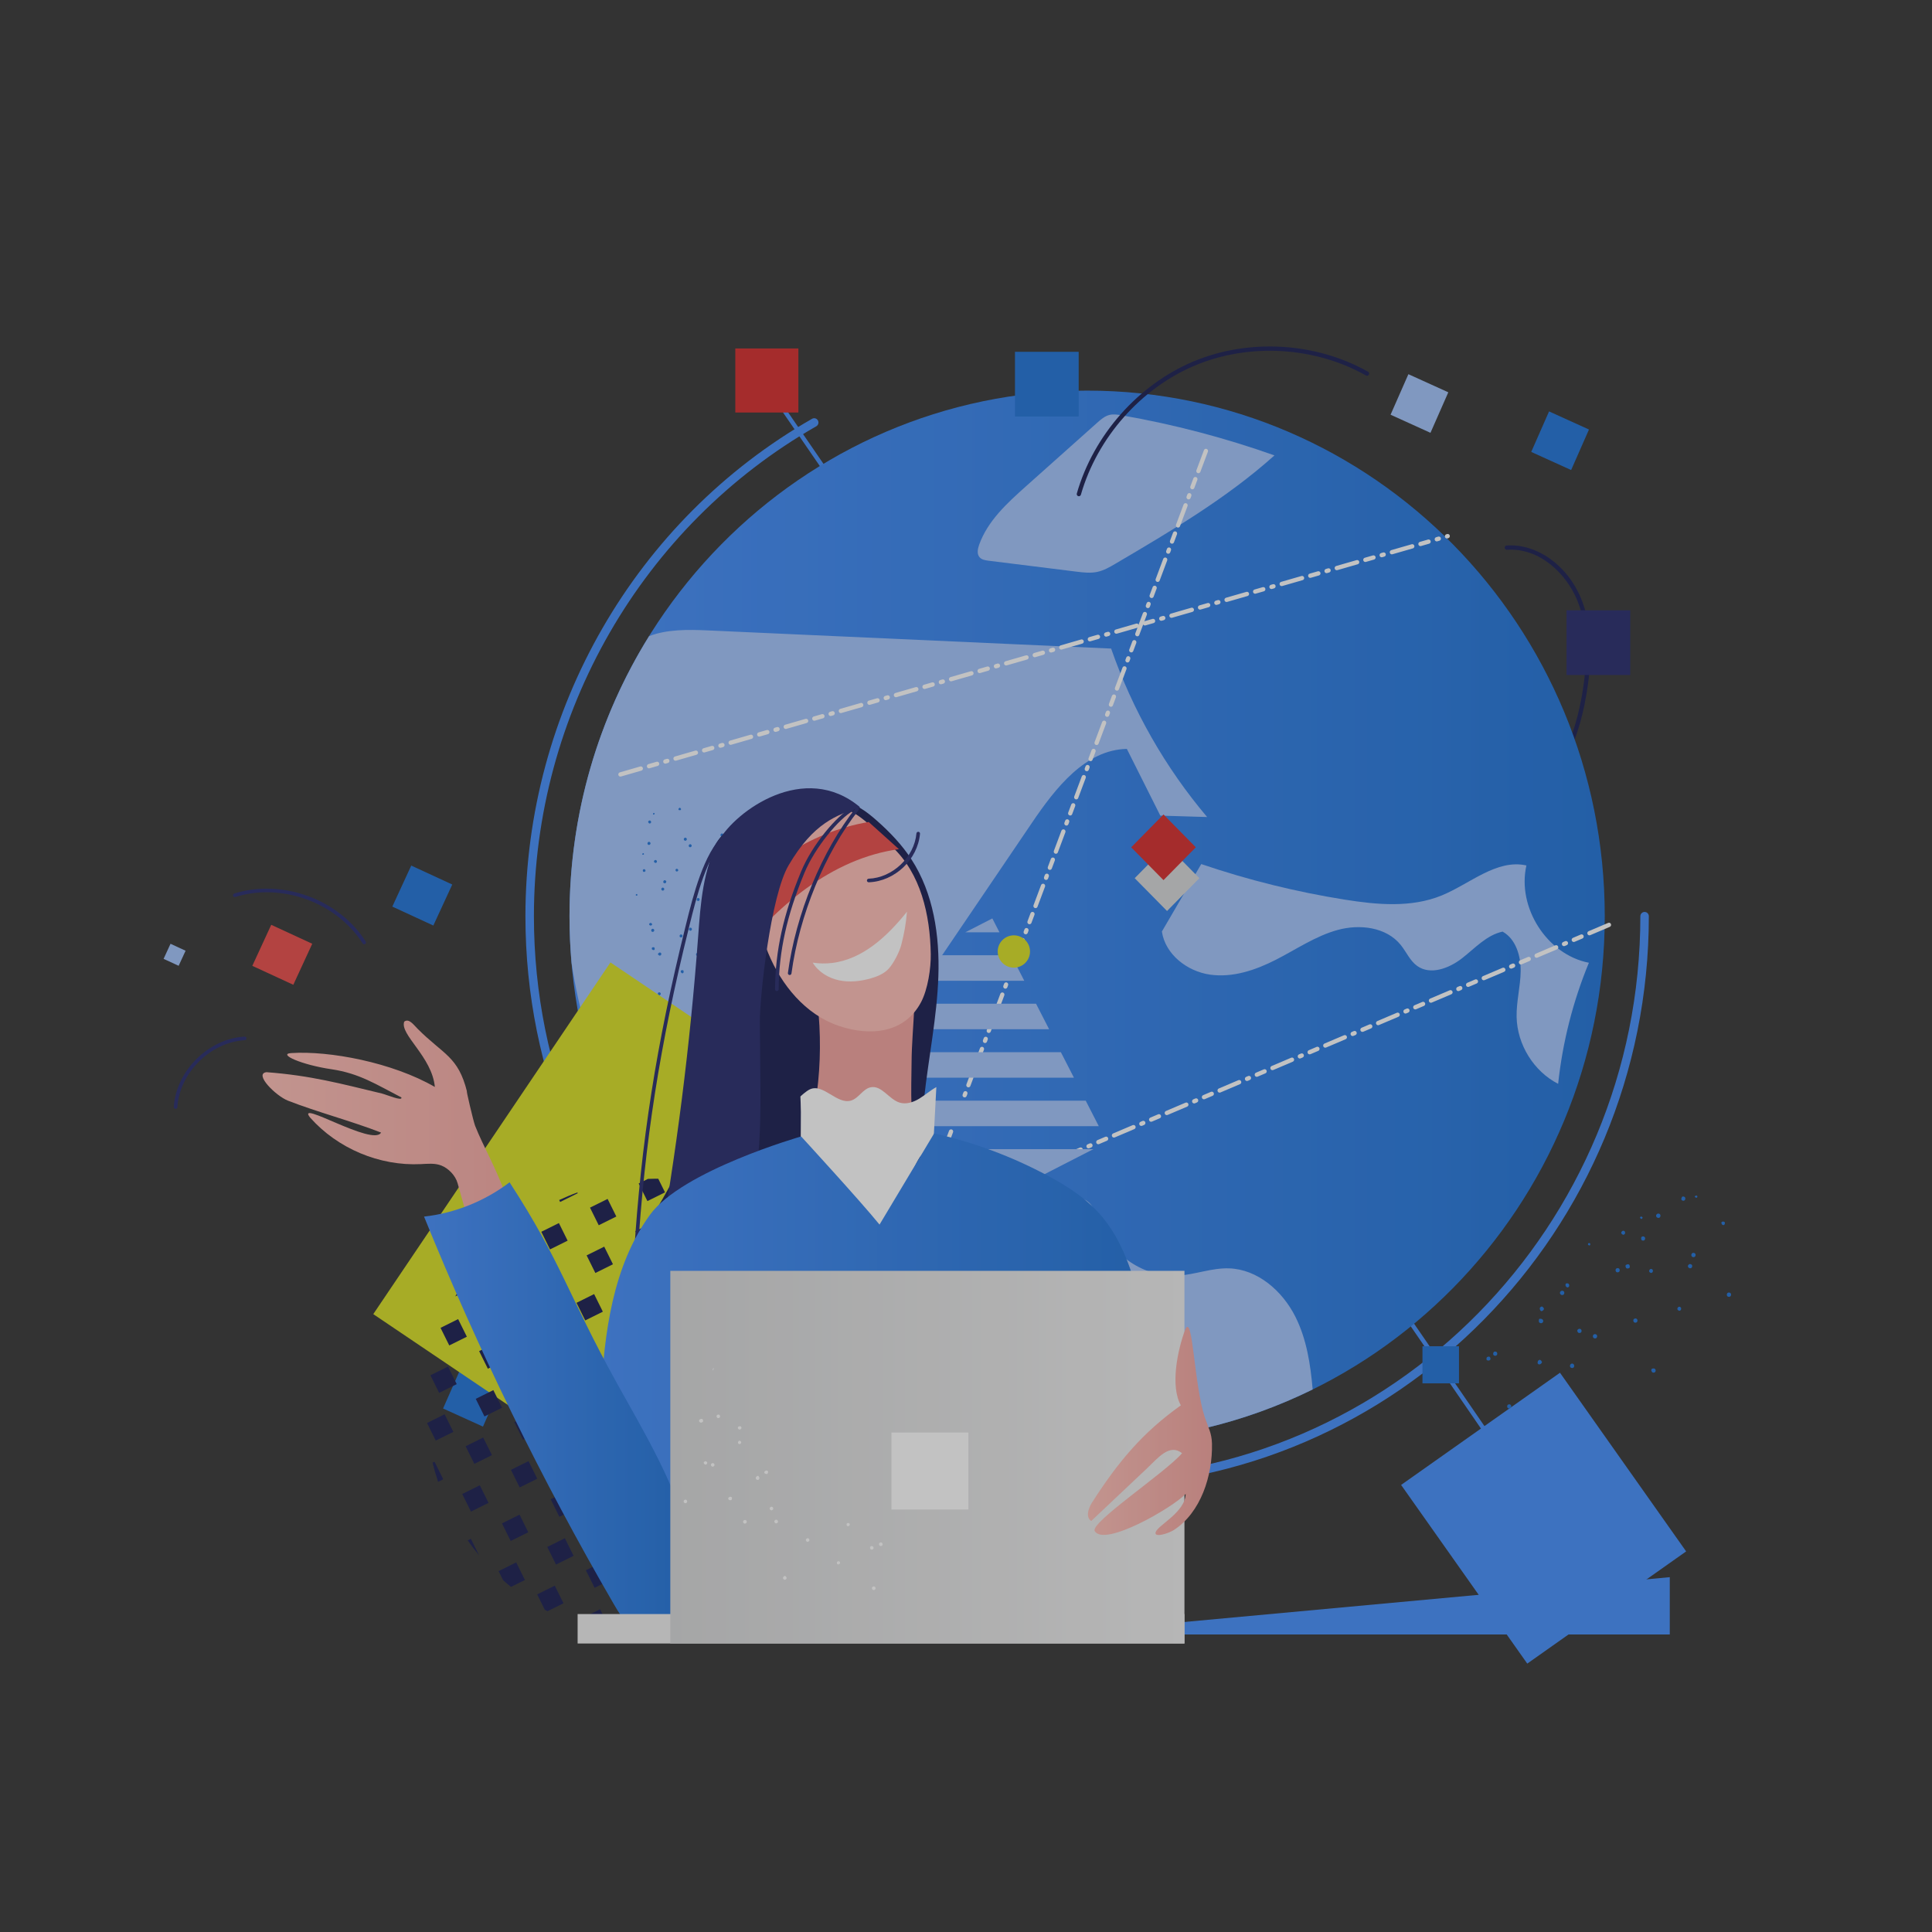 <svg width="298" height="298" viewBox="0 0 298 298" fill="none" xmlns="http://www.w3.org/2000/svg">
<rect x="0" y="0" width="298" height="298" fill="#333333" stroke="none"/>
<g opacity="0.7">
<path d="M234.71 124.277C234.592 124.277 234.478 124.212 234.42 124.099C234.336 123.936 234.397 123.735 234.558 123.65C240.649 120.413 243.089 112.761 244.062 106.911C245.067 100.882 244.813 96.32 243.26 92.55C241.625 88.576 237.536 84.457 232.436 84.802C232.255 84.812 232.099 84.676 232.087 84.493C232.076 84.31 232.212 84.151 232.393 84.139C237.045 83.83 241.761 87.178 243.865 92.293C245.466 96.183 245.734 100.863 244.709 107.022C243.276 115.623 239.871 121.576 234.862 124.238C234.812 124.266 234.761 124.277 234.71 124.277Z" fill="#151A4F"/>
<path d="M245.515 245.22L117.677 59.111L118.214 58.73L246.052 244.839L245.515 245.22Z" fill="#428DFC"/>
<path d="M167.683 222.399C211.778 222.399 247.524 186.101 247.524 141.325C247.524 96.548 211.778 60.25 167.683 60.25C123.588 60.25 87.842 96.548 87.842 141.325C87.842 186.101 123.588 222.399 167.683 222.399Z" fill="url(#paint0_linear)"/>
<path d="M123.145 53.748H113.416V63.627H123.145V53.748Z" fill="#D62929"/>
<path d="M167.683 229.303C119.91 229.303 81.044 189.836 81.044 141.324C81.044 109.577 97.988 80.176 125.265 64.593C125.579 64.413 125.979 64.527 126.156 64.847C126.334 65.166 126.222 65.572 125.906 65.752C99.041 81.101 82.353 110.057 82.353 141.325C82.353 189.104 120.632 227.974 167.683 227.974C214.735 227.974 253.015 189.104 253.015 141.325C253.015 140.958 253.308 140.661 253.669 140.661C254.03 140.661 254.323 140.959 254.323 141.325C254.324 189.836 215.457 229.303 167.683 229.303Z" fill="#428DFC"/>
<path d="M225.04 207.652H219.407V213.372H225.04V207.652Z" fill="#1D72D8"/>
<path d="M257.553 252.108H161.803L257.553 243.27V252.108Z" fill="#428DFC"/>
<path d="M228.366 220.391L247.825 247.948" stroke="#428DFC" stroke-width="30" stroke-miterlimit="10"/>
<path d="M92.889 164.385C93.808 165.442 95.038 166.16 96.246 166.857C99.473 168.724 102.7 170.591 105.927 172.458C105.576 162.627 114.151 153.383 123.835 153.149C122.749 155.882 121.662 158.614 120.576 161.346C125.723 160.693 130.935 160.55 136.11 160.92C143.801 149.579 151.492 138.238 159.183 126.896C162.81 121.548 167.417 115.634 173.811 115.514C175.531 118.945 177.252 122.376 178.972 125.807C181.38 125.879 183.786 125.95 186.194 126.022C179.734 118.389 174.684 109.529 171.387 100.038C150.647 99.105 129.908 98.171 109.168 97.237C106.139 97.101 102.869 97.052 100.116 98.125C92.344 110.632 87.843 125.443 87.843 141.325C87.843 143.745 87.954 146.138 88.158 148.503C88.734 152.383 89.597 156.22 90.758 159.965C91.247 161.543 91.811 163.146 92.889 164.385Z" fill="#A1C3FC"/>
<path d="M151.027 84.028C152.34 80.343 155.349 77.595 158.248 75.009C161.906 71.744 165.564 68.48 169.222 65.215C169.788 64.71 170.383 64.189 171.113 64.004C171.737 63.846 172.393 63.952 173.027 64.062C181.028 65.454 188.915 67.525 196.579 70.243C189.198 76.858 180.615 81.913 172.096 86.924C171.194 87.454 170.273 87.992 169.254 88.21C168.191 88.438 167.09 88.304 166.012 88.171C161.497 87.608 156.983 87.047 152.469 86.485C151.965 86.422 151.411 86.334 151.082 85.94C150.654 85.43 150.803 84.658 151.027 84.028Z" fill="#A1C3FC"/>
<path d="M233.929 156.876C233.876 154.512 234.521 152.18 234.555 149.816C234.589 147.452 233.81 144.825 231.764 143.696C229.306 144.223 227.499 146.262 225.505 147.813C223.512 149.365 220.623 150.463 218.579 148.983C217.471 148.181 216.918 146.819 216.054 145.751C213.818 142.982 209.719 142.508 206.315 143.443C202.911 144.378 199.934 146.437 196.782 148.044C193.629 149.651 190.102 150.836 186.61 150.327C183.118 149.818 179.741 147.225 179.214 143.683C181.238 140.214 183.262 136.746 185.287 133.277C192.498 135.73 199.912 137.568 207.425 138.764C212.412 139.557 217.683 140.038 222.364 138.122C226.737 136.333 230.835 132.466 235.441 133.49C233.967 139.988 238.628 147.246 245.078 148.499C242.62 154.449 241.017 160.762 240.334 167.176C236.584 165.257 234.024 161.14 233.929 156.876Z" fill="#A1C3FC"/>
<path d="M189.573 195.637C186.923 195.551 184.358 196.595 181.71 196.757C176.576 197.073 171.432 193.669 169.643 188.773C169.056 187.166 168.432 185.092 166.754 184.908C166.092 184.835 165.446 185.113 164.835 185.385C158.422 188.238 152.009 191.091 145.596 193.944C142.556 195.296 139.479 196.671 136.88 198.765C134.802 200.438 133.09 202.524 131.216 204.429C129.271 206.406 127.136 208.189 124.86 209.761C137.235 217.762 151.925 222.399 167.683 222.399C180.154 222.399 191.955 219.493 202.471 214.317C202.138 210.446 201.541 206.564 199.816 203.116C197.817 199.119 193.984 195.781 189.573 195.637Z" fill="#A1C3FC"/>
<path d="M105.612 228.339L99.035 219.434L107.804 212.756L114.38 221.66L105.612 228.339Z" fill="#23286B"/>
<path d="M103.53 211.493L103.985 204.988L110.391 205.451L109.936 211.955L103.53 211.493Z" fill="#E94A47"/>
<path d="M109.444 165.242H99.618V175.22H109.444V165.242Z" fill="white"/>
<path d="M166.38 54.264H156.553V64.241H166.38V54.264Z" fill="#1D72D8"/>
<path d="M77.247 213.795L74.496 220.045L68.341 217.252L71.091 211.002L77.247 213.795Z" fill="#1D72D8"/>
<path d="M245.089 66.25L242.339 72.5L236.183 69.707L238.934 63.457L245.089 66.25Z" fill="#1D72D8"/>
<path d="M223.393 60.51L220.642 66.76L214.487 63.967L217.237 57.717L223.393 60.51Z" fill="#A1C3FC"/>
<path d="M180.008 140.517L175.023 135.455L180.008 130.393L184.994 135.455L180.008 140.517Z" fill="#D6D7D8"/>
<path d="M179.463 135.755L174.477 130.693L179.463 125.631L184.448 130.693L179.463 135.755Z" fill="#D62929"/>
<path d="M95.695 119.784C95.553 119.784 95.422 119.689 95.38 119.542C95.332 119.365 95.432 119.182 95.606 119.132L98.754 118.225C98.928 118.174 99.109 118.277 99.159 118.453C99.207 118.63 99.107 118.813 98.933 118.864L95.785 119.771C95.755 119.781 95.725 119.784 95.695 119.784ZM100.102 118.515C99.96 118.515 99.829 118.419 99.788 118.272C99.739 118.096 99.84 117.912 100.014 117.862L101.273 117.5C101.448 117.451 101.628 117.553 101.677 117.729C101.726 117.906 101.625 118.09 101.451 118.139L100.192 118.501C100.162 118.511 100.133 118.515 100.102 118.515ZM102.621 117.789C102.478 117.789 102.347 117.694 102.307 117.547C102.257 117.37 102.358 117.187 102.532 117.137L102.846 117.046C103.023 116.996 103.201 117.099 103.251 117.274C103.301 117.451 103.199 117.635 103.026 117.685L102.711 117.776C102.681 117.786 102.65 117.789 102.621 117.789ZM104.195 117.336C104.053 117.336 103.922 117.241 103.881 117.094C103.832 116.917 103.932 116.733 104.107 116.684L107.255 115.777C107.428 115.726 107.61 115.829 107.659 116.006C107.708 116.183 107.607 116.366 107.433 116.416L104.285 117.323C104.254 117.332 104.224 117.336 104.195 117.336ZM108.602 116.067C108.459 116.067 108.328 115.972 108.288 115.825C108.239 115.648 108.34 115.465 108.514 115.415L109.773 115.052C109.948 115.002 110.128 115.104 110.177 115.281C110.226 115.458 110.125 115.641 109.951 115.691L108.692 116.054C108.661 116.063 108.632 116.067 108.602 116.067ZM111.12 115.341C110.978 115.341 110.847 115.246 110.806 115.099C110.757 114.922 110.858 114.739 111.032 114.689L111.347 114.599C111.519 114.548 111.702 114.651 111.751 114.828C111.8 115.005 111.699 115.188 111.525 115.238L111.21 115.328C111.18 115.337 111.149 115.341 111.12 115.341ZM112.694 114.888C112.552 114.888 112.421 114.792 112.38 114.645C112.331 114.469 112.431 114.285 112.606 114.235L115.753 113.328C115.928 113.277 116.108 113.381 116.158 113.557C116.207 113.733 116.106 113.917 115.932 113.967L112.784 114.874C112.754 114.884 112.723 114.888 112.694 114.888ZM117.101 113.618C116.959 113.618 116.828 113.522 116.787 113.376C116.738 113.199 116.839 113.016 117.013 112.965L118.272 112.602C118.449 112.553 118.626 112.655 118.676 112.831C118.726 113.008 118.625 113.191 118.451 113.241L117.192 113.604C117.161 113.614 117.131 113.618 117.101 113.618ZM119.619 112.892C119.477 112.892 119.346 112.797 119.305 112.65C119.256 112.473 119.357 112.29 119.531 112.24L119.846 112.15C120.019 112.099 120.201 112.202 120.25 112.379C120.299 112.556 120.198 112.739 120.024 112.789L119.709 112.879C119.679 112.888 119.65 112.892 119.619 112.892ZM121.193 112.439C121.051 112.439 120.92 112.343 120.879 112.196C120.83 112.02 120.931 111.836 121.105 111.787L124.253 110.879C124.428 110.828 124.608 110.932 124.657 111.108C124.706 111.285 124.606 111.468 124.432 111.518L121.284 112.426C121.254 112.435 121.223 112.439 121.193 112.439ZM125.601 111.169C125.459 111.169 125.328 111.074 125.286 110.928C125.237 110.751 125.338 110.567 125.512 110.517L126.771 110.154C126.947 110.104 127.125 110.207 127.175 110.383C127.225 110.559 127.123 110.743 126.95 110.793L125.691 111.156C125.661 111.166 125.63 111.169 125.601 111.169ZM128.119 110.444C127.976 110.444 127.845 110.348 127.804 110.202C127.755 110.025 127.856 109.842 128.029 109.791L128.344 109.701C128.519 109.65 128.699 109.753 128.749 109.929C128.798 110.105 128.697 110.289 128.523 110.34L128.209 110.43C128.178 110.44 128.149 110.444 128.119 110.444ZM129.693 109.991C129.551 109.991 129.419 109.895 129.379 109.748C129.33 109.571 129.431 109.388 129.605 109.338L132.752 108.432C132.924 108.381 133.107 108.484 133.156 108.661C133.205 108.838 133.105 109.021 132.93 109.071L129.783 109.977C129.752 109.987 129.723 109.991 129.693 109.991ZM134.1 108.721C133.958 108.721 133.826 108.626 133.786 108.479C133.737 108.302 133.838 108.118 134.012 108.069L135.271 107.706C135.446 107.656 135.626 107.759 135.675 107.935C135.724 108.112 135.623 108.295 135.449 108.345L134.19 108.708C134.16 108.718 134.129 108.721 134.1 108.721ZM136.618 107.996C136.476 107.996 136.345 107.901 136.305 107.754C136.255 107.577 136.356 107.394 136.53 107.344L136.844 107.253C137.019 107.202 137.199 107.305 137.249 107.481C137.299 107.658 137.197 107.842 137.024 107.892L136.709 107.983C136.678 107.992 136.648 107.996 136.618 107.996ZM138.193 107.543C138.05 107.543 137.919 107.448 137.878 107.301C137.829 107.124 137.93 106.94 138.104 106.891L141.251 105.983C141.426 105.932 141.606 106.036 141.656 106.212C141.705 106.389 141.604 106.572 141.43 106.623L138.283 107.53C138.252 107.539 138.222 107.543 138.193 107.543ZM142.6 106.272C142.457 106.272 142.326 106.177 142.286 106.031C142.237 105.854 142.337 105.67 142.511 105.62L143.77 105.257C143.946 105.207 144.125 105.31 144.174 105.485C144.224 105.662 144.123 105.846 143.949 105.896L142.69 106.259C142.659 106.268 142.629 106.272 142.6 106.272ZM145.118 105.547C144.976 105.547 144.845 105.452 144.804 105.305C144.755 105.128 144.856 104.944 145.03 104.895L145.345 104.805C145.516 104.754 145.699 104.857 145.748 105.034C145.797 105.211 145.697 105.394 145.523 105.444L145.208 105.534C145.178 105.543 145.147 105.547 145.118 105.547ZM146.692 105.093C146.55 105.093 146.419 104.998 146.378 104.851C146.329 104.674 146.43 104.491 146.603 104.441L149.752 103.534C149.924 103.483 150.107 103.586 150.156 103.763C150.205 103.94 150.104 104.123 149.93 104.173L146.782 105.08C146.751 105.089 146.721 105.093 146.692 105.093ZM151.099 103.824C150.956 103.824 150.825 103.729 150.785 103.582C150.736 103.405 150.836 103.221 151.01 103.172L152.269 102.809C152.442 102.757 152.624 102.861 152.673 103.038C152.722 103.215 152.622 103.398 152.448 103.448L151.189 103.811C151.158 103.82 151.128 103.824 151.099 103.824ZM153.617 103.098C153.475 103.098 153.343 103.003 153.303 102.856C153.253 102.68 153.355 102.496 153.528 102.446L153.843 102.355C154.018 102.304 154.198 102.407 154.247 102.584C154.297 102.76 154.196 102.944 154.022 102.994L153.708 103.085C153.677 103.094 153.647 103.098 153.617 103.098ZM155.191 102.645C155.049 102.645 154.918 102.549 154.877 102.402C154.828 102.225 154.929 102.042 155.103 101.992L158.251 101.086C158.422 101.034 158.606 101.138 158.655 101.315C158.704 101.492 158.603 101.675 158.429 101.725L155.281 102.631C155.251 102.641 155.221 102.645 155.191 102.645ZM159.598 101.376C159.456 101.376 159.325 101.28 159.284 101.133C159.235 100.957 159.336 100.773 159.51 100.723L160.769 100.361C160.941 100.311 161.124 100.413 161.173 100.59C161.222 100.766 161.121 100.95 160.947 101L159.688 101.362C159.658 101.372 159.628 101.376 159.598 101.376ZM162.117 100.65C161.974 100.65 161.843 100.555 161.802 100.408C161.752 100.231 161.854 100.048 162.027 99.998L162.342 99.907C162.519 99.856 162.697 99.96 162.746 100.135C162.796 100.312 162.695 100.496 162.521 100.546L162.207 100.637C162.176 100.647 162.146 100.65 162.117 100.65ZM163.691 100.197C163.548 100.197 163.417 100.102 163.377 99.955C163.327 99.778 163.428 99.594 163.603 99.545L166.75 98.637C166.925 98.586 167.105 98.69 167.155 98.866C167.204 99.043 167.103 99.226 166.929 99.276L163.781 100.184C163.75 100.193 163.72 100.197 163.691 100.197ZM168.098 98.927C167.956 98.927 167.825 98.832 167.784 98.686C167.734 98.509 167.836 98.326 168.009 98.275L169.268 97.912C169.444 97.862 169.623 97.965 169.673 98.141C169.722 98.318 169.621 98.501 169.447 98.551L168.189 98.914C168.157 98.924 168.128 98.927 168.098 98.927ZM170.616 98.202C170.473 98.202 170.342 98.106 170.302 97.959C170.253 97.782 170.353 97.599 170.528 97.549L170.842 97.459C171.016 97.41 171.197 97.512 171.246 97.689C171.295 97.865 171.194 98.049 171.02 98.098L170.706 98.189C170.676 98.198 170.646 98.202 170.616 98.202ZM172.19 97.749C172.048 97.749 171.917 97.653 171.876 97.506C171.827 97.33 171.928 97.146 172.102 97.097L175.25 96.189C175.424 96.138 175.605 96.242 175.654 96.418C175.704 96.594 175.603 96.778 175.429 96.828L172.282 97.736C172.25 97.744 172.22 97.749 172.19 97.749ZM176.597 96.479C176.454 96.479 176.323 96.383 176.283 96.236C176.234 96.059 176.335 95.876 176.509 95.826L177.768 95.463C177.94 95.414 178.123 95.516 178.172 95.692C178.221 95.869 178.12 96.053 177.946 96.103L176.687 96.465C176.657 96.475 176.627 96.479 176.597 96.479ZM179.116 95.753C178.973 95.753 178.842 95.657 178.802 95.51C178.753 95.334 178.854 95.15 179.028 95.1L179.342 95.01C179.515 94.961 179.697 95.063 179.746 95.24C179.795 95.416 179.695 95.6 179.52 95.65L179.206 95.74C179.175 95.749 179.145 95.753 179.116 95.753ZM180.689 95.299C180.547 95.299 180.416 95.204 180.375 95.058C180.326 94.881 180.427 94.697 180.601 94.647L183.749 93.74C183.922 93.688 184.104 93.792 184.153 93.969C184.202 94.146 184.102 94.329 183.928 94.379L180.78 95.286C180.749 95.296 180.719 95.299 180.689 95.299ZM185.096 94.03C184.954 94.03 184.823 93.935 184.783 93.789C184.733 93.612 184.834 93.428 185.008 93.378L186.267 93.015C186.443 92.964 186.621 93.068 186.671 93.244C186.721 93.421 186.62 93.604 186.446 93.654L185.187 94.017C185.157 94.026 185.127 94.03 185.096 94.03ZM187.615 93.305C187.472 93.305 187.341 93.209 187.301 93.063C187.251 92.886 187.353 92.703 187.526 92.652L187.841 92.562C188.015 92.512 188.196 92.614 188.245 92.79C188.295 92.967 188.194 93.15 188.02 93.201L187.706 93.291C187.675 93.301 187.645 93.305 187.615 93.305ZM189.189 92.852C189.047 92.852 188.915 92.756 188.875 92.609C188.826 92.432 188.927 92.249 189.101 92.199L192.249 91.293C192.425 91.242 192.604 91.346 192.653 91.522C192.702 91.699 192.601 91.882 192.427 91.932L189.279 92.838C189.249 92.848 189.219 92.852 189.189 92.852ZM193.596 91.582C193.454 91.582 193.323 91.486 193.282 91.339C193.233 91.162 193.334 90.979 193.508 90.929L194.767 90.566C194.94 90.516 195.122 90.618 195.171 90.795C195.22 90.972 195.119 91.156 194.945 91.205L193.686 91.568C193.656 91.578 193.626 91.582 193.596 91.582ZM196.114 90.856C195.972 90.856 195.841 90.761 195.801 90.614C195.752 90.437 195.852 90.254 196.026 90.204L196.341 90.114C196.512 90.064 196.696 90.166 196.745 90.343C196.794 90.52 196.693 90.703 196.519 90.753L196.205 90.843C196.174 90.852 196.144 90.856 196.114 90.856ZM197.689 90.403C197.546 90.403 197.415 90.308 197.375 90.162C197.326 89.985 197.426 89.801 197.6 89.751L200.748 88.844C200.922 88.794 201.103 88.896 201.153 89.073C201.202 89.25 201.101 89.433 200.927 89.483L197.779 90.39C197.748 90.399 197.718 90.403 197.689 90.403ZM202.096 89.134C201.953 89.134 201.822 89.038 201.782 88.892C201.733 88.715 201.833 88.532 202.007 88.482L203.266 88.119C203.442 88.068 203.621 88.172 203.67 88.347C203.72 88.524 203.619 88.707 203.445 88.758L202.186 89.121C202.155 89.129 202.125 89.134 202.096 89.134ZM204.613 88.407C204.471 88.407 204.34 88.312 204.3 88.165C204.251 87.988 204.351 87.805 204.525 87.755L204.84 87.665C205.013 87.615 205.195 87.717 205.244 87.894C205.293 88.071 205.192 88.254 205.018 88.304L204.703 88.394C204.674 88.404 204.644 88.407 204.613 88.407ZM206.188 87.954C206.045 87.954 205.914 87.859 205.874 87.711C205.825 87.535 205.925 87.351 206.099 87.302L209.248 86.394C209.421 86.345 209.603 86.447 209.652 86.623C209.701 86.8 209.6 86.984 209.426 87.033L206.278 87.941C206.248 87.951 206.217 87.954 206.188 87.954ZM210.595 86.684C210.453 86.684 210.322 86.589 210.281 86.442C210.232 86.265 210.333 86.082 210.507 86.032L211.766 85.67C211.938 85.62 212.121 85.722 212.17 85.899C212.219 86.076 212.118 86.259 211.944 86.309L210.685 86.671C210.655 86.68 210.624 86.684 210.595 86.684ZM213.114 85.96C212.971 85.96 212.84 85.865 212.8 85.718C212.75 85.541 212.851 85.358 213.025 85.308L213.34 85.217C213.514 85.166 213.694 85.269 213.744 85.445C213.794 85.622 213.692 85.806 213.519 85.856L213.204 85.947C213.173 85.956 213.143 85.96 213.114 85.96ZM214.687 85.506C214.545 85.506 214.414 85.41 214.373 85.263C214.324 85.086 214.425 84.903 214.599 84.853L217.747 83.947C217.919 83.896 218.102 83.999 218.151 84.176C218.2 84.353 218.099 84.536 217.925 84.586L214.777 85.492C214.747 85.502 214.717 85.506 214.687 85.506ZM219.094 84.236C218.952 84.236 218.821 84.141 218.78 83.994C218.731 83.818 218.832 83.634 219.005 83.584L220.264 83.221C220.441 83.17 220.619 83.274 220.669 83.449C220.718 83.626 220.617 83.81 220.444 83.86L219.185 84.223C219.154 84.232 219.124 84.236 219.094 84.236ZM221.613 83.51C221.471 83.51 221.34 83.415 221.299 83.268C221.25 83.091 221.351 82.908 221.525 82.858L221.84 82.768C222.013 82.718 222.195 82.82 222.244 82.997C222.293 83.174 222.192 83.357 222.018 83.407L221.703 83.497C221.673 83.507 221.642 83.51 221.613 83.51ZM223.186 83.057C223.044 83.057 222.913 82.963 222.872 82.816C222.823 82.639 222.924 82.455 223.097 82.405L223.213 82.372C223.389 82.322 223.568 82.424 223.618 82.6C223.668 82.777 223.566 82.961 223.393 83.011L223.277 83.044C223.246 83.053 223.217 83.057 223.186 83.057Z" fill="white"/>
<path d="M133.087 211.198C133.049 211.198 133.009 211.191 132.97 211.175C132.802 211.11 132.717 210.918 132.78 210.747L132.897 210.436C132.961 210.265 133.149 210.179 133.319 210.244C133.488 210.309 133.572 210.501 133.509 210.672L133.392 210.983C133.344 211.116 133.219 211.198 133.087 211.198ZM133.669 209.644C133.631 209.644 133.591 209.638 133.553 209.622C133.384 209.557 133.299 209.365 133.362 209.193L133.828 207.95C133.892 207.779 134.081 207.693 134.25 207.758C134.419 207.823 134.503 208.015 134.44 208.186L133.974 209.429C133.925 209.563 133.8 209.644 133.669 209.644ZM134.599 207.16C134.56 207.16 134.521 207.153 134.482 207.137C134.313 207.072 134.229 206.88 134.292 206.709L135.455 203.604C135.519 203.432 135.709 203.347 135.877 203.411C136.046 203.476 136.131 203.668 136.067 203.839L134.904 206.944C134.855 207.078 134.731 207.16 134.599 207.16ZM136.227 202.811C136.189 202.811 136.149 202.805 136.111 202.789C135.942 202.724 135.857 202.532 135.921 202.361L136.037 202.051C136.101 201.879 136.29 201.793 136.459 201.858C136.628 201.923 136.713 202.115 136.649 202.286L136.533 202.597C136.484 202.73 136.359 202.811 136.227 202.811ZM136.809 201.259C136.77 201.259 136.731 201.252 136.692 201.236C136.523 201.171 136.438 200.979 136.502 200.808L136.968 199.565C137.032 199.394 137.221 199.308 137.389 199.373C137.558 199.437 137.643 199.63 137.58 199.801L137.114 201.043C137.066 201.177 136.941 201.259 136.809 201.259ZM137.74 198.774C137.701 198.774 137.662 198.767 137.623 198.751C137.454 198.687 137.37 198.494 137.433 198.323L138.596 195.218C138.66 195.046 138.85 194.96 139.018 195.025C139.187 195.09 139.271 195.282 139.208 195.454L138.045 198.559C137.996 198.692 137.872 198.774 137.74 198.774ZM139.368 194.426C139.329 194.426 139.289 194.42 139.251 194.404C139.082 194.339 138.997 194.147 139.061 193.975L139.177 193.665C139.242 193.493 139.43 193.407 139.599 193.472C139.768 193.537 139.853 193.729 139.789 193.901L139.673 194.211C139.624 194.344 139.5 194.426 139.368 194.426ZM139.949 192.874C139.911 192.874 139.871 192.867 139.832 192.851C139.664 192.786 139.579 192.594 139.642 192.423L140.108 191.18C140.172 191.008 140.361 190.921 140.53 190.987C140.699 191.052 140.783 191.244 140.72 191.415L140.254 192.658C140.205 192.792 140.081 192.874 139.949 192.874ZM140.879 190.389C140.841 190.389 140.801 190.382 140.763 190.366C140.594 190.301 140.509 190.109 140.573 189.938L141.736 186.833C141.8 186.661 141.988 186.574 142.157 186.64C142.326 186.706 142.411 186.897 142.348 187.068L141.185 190.174C141.136 190.307 141.012 190.389 140.879 190.389ZM142.508 186.041C142.47 186.041 142.43 186.034 142.392 186.018C142.223 185.953 142.138 185.761 142.202 185.59L142.318 185.28C142.383 185.108 142.572 185.022 142.74 185.087C142.909 185.152 142.994 185.344 142.93 185.516L142.814 185.826C142.764 185.959 142.64 186.041 142.508 186.041ZM143.089 184.488C143.051 184.488 143.011 184.481 142.973 184.465C142.804 184.4 142.719 184.208 142.783 184.037L143.248 182.795C143.312 182.623 143.502 182.537 143.67 182.602C143.839 182.667 143.924 182.859 143.86 183.03L143.394 184.273C143.346 184.406 143.222 184.488 143.089 184.488ZM144.02 182.002C143.982 182.002 143.942 181.996 143.904 181.98C143.735 181.914 143.65 181.723 143.714 181.552L144.877 178.446C144.941 178.275 145.129 178.188 145.298 178.254C145.467 178.319 145.552 178.511 145.488 178.682L144.326 181.787C144.277 181.922 144.152 182.002 144.02 182.002ZM145.648 177.655C145.61 177.655 145.57 177.648 145.531 177.632C145.363 177.568 145.278 177.376 145.341 177.204L145.458 176.893C145.522 176.722 145.71 176.636 145.88 176.701C146.049 176.766 146.133 176.958 146.07 177.129L145.953 177.44C145.905 177.574 145.78 177.655 145.648 177.655ZM146.23 176.102C146.192 176.102 146.152 176.095 146.114 176.08C145.945 176.015 145.86 175.823 145.924 175.651L146.389 174.409C146.453 174.237 146.641 174.151 146.811 174.216C146.98 174.281 147.065 174.473 147.001 174.645L146.535 175.887C146.486 176.02 146.362 176.102 146.23 176.102ZM147.16 173.617C147.121 173.617 147.082 173.611 147.043 173.595C146.874 173.53 146.79 173.338 146.853 173.166L148.016 170.061C148.08 169.89 148.269 169.804 148.438 169.869C148.607 169.933 148.692 170.126 148.628 170.297L147.465 173.402C147.417 173.536 147.292 173.617 147.16 173.617ZM148.789 169.269C148.751 169.269 148.711 169.263 148.672 169.247C148.504 169.182 148.419 168.99 148.482 168.818L148.599 168.508C148.663 168.336 148.851 168.249 149.021 168.315C149.19 168.38 149.274 168.572 149.211 168.743L149.094 169.054C149.045 169.188 148.92 169.269 148.789 169.269ZM149.37 167.717C149.331 167.717 149.292 167.71 149.253 167.695C149.084 167.63 149 167.438 149.063 167.266L149.529 166.023C149.593 165.852 149.782 165.765 149.95 165.83C150.119 165.896 150.204 166.087 150.141 166.259L149.675 167.502C149.627 167.636 149.502 167.717 149.37 167.717ZM150.301 165.232C150.262 165.232 150.223 165.225 150.184 165.209C150.015 165.144 149.931 164.952 149.994 164.781L151.157 161.675C151.221 161.503 151.411 161.417 151.579 161.482C151.748 161.547 151.833 161.739 151.769 161.911L150.606 165.016C150.557 165.152 150.433 165.232 150.301 165.232ZM151.929 160.884C151.89 160.884 151.85 160.878 151.812 160.862C151.643 160.797 151.558 160.605 151.622 160.433L151.738 160.123C151.803 159.951 151.991 159.865 152.16 159.93C152.329 159.996 152.414 160.187 152.35 160.358L152.234 160.669C152.185 160.803 152.061 160.884 151.929 160.884ZM152.511 159.331C152.472 159.331 152.432 159.325 152.394 159.309C152.225 159.243 152.14 159.052 152.204 158.88L152.67 157.638C152.734 157.466 152.923 157.38 153.091 157.445C153.26 157.51 153.345 157.702 153.281 157.874L152.816 159.116C152.766 159.25 152.642 159.331 152.511 159.331ZM153.441 156.847C153.403 156.847 153.363 156.84 153.324 156.824C153.156 156.759 153.071 156.567 153.134 156.396L154.297 153.291C154.362 153.119 154.551 153.032 154.719 153.098C154.888 153.163 154.973 153.355 154.909 153.526L153.746 156.631C153.697 156.765 153.573 156.847 153.441 156.847ZM155.069 152.499C155.031 152.499 154.991 152.492 154.953 152.476C154.784 152.411 154.699 152.219 154.763 152.048L154.879 151.737C154.944 151.565 155.132 151.479 155.301 151.544C155.47 151.609 155.555 151.801 155.491 151.973L155.375 152.283C155.326 152.417 155.202 152.499 155.069 152.499ZM155.651 150.946C155.612 150.946 155.573 150.939 155.534 150.923C155.365 150.858 155.281 150.666 155.344 150.495L155.81 149.252C155.874 149.08 156.063 148.994 156.232 149.059C156.401 149.124 156.485 149.316 156.422 149.487L155.956 150.73C155.907 150.864 155.783 150.946 155.651 150.946ZM156.581 148.461C156.543 148.461 156.503 148.454 156.465 148.438C156.296 148.374 156.211 148.181 156.275 148.01L157.438 144.904C157.502 144.733 157.69 144.647 157.859 144.711C158.028 144.777 158.113 144.968 158.049 145.14L156.887 148.246C156.838 148.38 156.713 148.461 156.581 148.461ZM158.21 144.113C158.171 144.113 158.132 144.106 158.093 144.09C157.924 144.025 157.84 143.833 157.903 143.662L158.02 143.351C158.084 143.18 158.273 143.093 158.441 143.159C158.61 143.223 158.695 143.415 158.632 143.587L158.515 143.898C158.466 144.032 158.341 144.113 158.21 144.113ZM158.791 142.56C158.753 142.56 158.713 142.553 158.675 142.537C158.506 142.472 158.421 142.28 158.485 142.109L158.95 140.867C159.014 140.695 159.204 140.608 159.372 140.674C159.541 140.739 159.626 140.931 159.562 141.102L159.096 142.345C159.047 142.479 158.924 142.56 158.791 142.56ZM159.722 140.076C159.683 140.076 159.643 140.069 159.605 140.053C159.436 139.988 159.351 139.796 159.415 139.625L160.578 136.52C160.642 136.348 160.83 136.262 161 136.327C161.169 136.393 161.253 136.584 161.19 136.755L160.027 139.861C159.978 139.994 159.853 140.076 159.722 140.076ZM161.35 135.728C161.312 135.728 161.272 135.721 161.233 135.705C161.065 135.64 160.98 135.448 161.043 135.277L161.16 134.966C161.224 134.795 161.414 134.709 161.582 134.773C161.751 134.839 161.835 135.03 161.772 135.202L161.655 135.512C161.606 135.646 161.482 135.728 161.35 135.728ZM161.931 134.175C161.893 134.175 161.853 134.168 161.815 134.152C161.646 134.087 161.561 133.895 161.625 133.724L162.09 132.481C162.155 132.309 162.343 132.224 162.512 132.288C162.681 132.354 162.766 132.545 162.702 132.717L162.237 133.96C162.188 134.094 162.063 134.175 161.931 134.175ZM162.862 131.69C162.823 131.69 162.784 131.684 162.745 131.668C162.576 131.602 162.492 131.411 162.555 131.239L163.718 128.133C163.782 127.962 163.971 127.875 164.14 127.941C164.309 128.006 164.394 128.198 164.33 128.369L163.167 131.475C163.118 131.609 162.994 131.69 162.862 131.69ZM164.49 127.342C164.452 127.342 164.412 127.335 164.374 127.319C164.205 127.255 164.12 127.063 164.184 126.891L164.3 126.58C164.364 126.409 164.552 126.323 164.722 126.388C164.891 126.453 164.976 126.645 164.912 126.816L164.796 127.127C164.747 127.261 164.622 127.342 164.49 127.342ZM165.072 125.79C165.033 125.79 164.994 125.783 164.955 125.767C164.786 125.702 164.701 125.51 164.765 125.339L165.231 124.096C165.295 123.925 165.483 123.839 165.652 123.904C165.821 123.969 165.906 124.161 165.842 124.332L165.377 125.575C165.329 125.708 165.204 125.79 165.072 125.79ZM166.002 123.305C165.964 123.305 165.924 123.298 165.886 123.283C165.717 123.218 165.632 123.026 165.695 122.854L166.858 119.749C166.923 119.577 167.112 119.492 167.28 119.556C167.449 119.622 167.534 119.813 167.47 119.985L166.307 123.09C166.259 123.223 166.135 123.305 166.002 123.305ZM167.63 118.957C167.592 118.957 167.552 118.95 167.514 118.934C167.345 118.87 167.26 118.677 167.324 118.506L167.44 118.195C167.505 118.024 167.693 117.938 167.862 118.003C168.031 118.068 168.116 118.26 168.052 118.431L167.936 118.742C167.887 118.875 167.762 118.957 167.63 118.957ZM168.212 117.403C168.174 117.403 168.134 117.397 168.095 117.381C167.926 117.316 167.842 117.124 167.905 116.952L168.371 115.709C168.435 115.538 168.624 115.452 168.793 115.517C168.962 115.582 169.046 115.774 168.983 115.945L168.517 117.188C168.468 117.323 168.344 117.403 168.212 117.403ZM169.142 114.919C169.104 114.919 169.064 114.913 169.026 114.897C168.857 114.831 168.772 114.64 168.836 114.468L169.999 111.363C170.063 111.191 170.252 111.105 170.42 111.17C170.589 111.235 170.674 111.427 170.61 111.598L169.448 114.704C169.399 114.838 169.275 114.919 169.142 114.919ZM170.771 110.571C170.733 110.571 170.693 110.565 170.655 110.549C170.486 110.483 170.401 110.292 170.465 110.12L170.581 109.81C170.646 109.638 170.834 109.553 171.003 109.617C171.172 109.683 171.257 109.874 171.193 110.045L171.077 110.356C171.027 110.49 170.903 110.571 170.771 110.571ZM171.352 109.019C171.314 109.019 171.274 109.012 171.236 108.996C171.067 108.931 170.982 108.74 171.046 108.568L171.511 107.326C171.575 107.154 171.764 107.069 171.933 107.133C172.102 107.198 172.187 107.39 172.123 107.561L171.657 108.804C171.609 108.937 171.485 109.019 171.352 109.019ZM172.283 106.534C172.245 106.534 172.205 106.527 172.167 106.511C171.998 106.446 171.913 106.254 171.977 106.083L173.14 102.978C173.204 102.806 173.392 102.719 173.561 102.785C173.73 102.85 173.815 103.042 173.751 103.213L172.589 106.318C172.54 106.452 172.415 106.534 172.283 106.534ZM173.911 102.186C173.873 102.186 173.833 102.18 173.794 102.164C173.626 102.099 173.541 101.907 173.604 101.735L173.721 101.425C173.785 101.253 173.975 101.167 174.143 101.232C174.312 101.297 174.396 101.489 174.333 101.66L174.216 101.971C174.168 102.104 174.043 102.186 173.911 102.186ZM174.493 100.633C174.455 100.633 174.415 100.627 174.377 100.611C174.208 100.546 174.123 100.354 174.186 100.182L174.652 98.939C174.716 98.768 174.906 98.682 175.074 98.747C175.243 98.812 175.327 99.004 175.264 99.175L174.798 100.418C174.749 100.551 174.624 100.633 174.493 100.633ZM175.423 98.149C175.384 98.149 175.345 98.142 175.306 98.126C175.137 98.061 175.053 97.869 175.116 97.698L176.279 94.592C176.343 94.42 176.531 94.334 176.701 94.399C176.87 94.464 176.955 94.656 176.891 94.828L175.728 97.933C175.679 98.067 175.555 98.149 175.423 98.149ZM177.052 93.8C177.014 93.8 176.974 93.794 176.935 93.778C176.767 93.713 176.682 93.521 176.745 93.35L176.862 93.039C176.926 92.867 177.115 92.781 177.284 92.846C177.453 92.911 177.537 93.103 177.474 93.275L177.357 93.585C177.308 93.718 177.183 93.8 177.052 93.8ZM177.633 92.247C177.594 92.247 177.555 92.24 177.516 92.224C177.347 92.159 177.263 91.967 177.326 91.796L177.791 90.554C177.855 90.382 178.043 90.295 178.213 90.361C178.382 90.426 178.466 90.618 178.403 90.789L177.938 92.032C177.89 92.165 177.765 92.247 177.633 92.247ZM178.564 89.762C178.525 89.762 178.486 89.756 178.447 89.74C178.278 89.675 178.194 89.483 178.257 89.311L179.42 86.206C179.484 86.035 179.673 85.948 179.842 86.013C180.011 86.078 180.095 86.27 180.032 86.442L178.869 89.547C178.819 89.681 178.695 89.762 178.564 89.762ZM180.192 85.414C180.153 85.414 180.113 85.407 180.075 85.391C179.906 85.327 179.821 85.135 179.885 84.963L180.001 84.653C180.066 84.481 180.254 84.394 180.423 84.46C180.592 84.525 180.677 84.717 180.613 84.888L180.497 85.199C180.448 85.333 180.324 85.414 180.192 85.414ZM180.774 83.862C180.735 83.862 180.695 83.855 180.657 83.839C180.488 83.774 180.403 83.582 180.467 83.411L180.933 82.168C180.997 81.996 181.185 81.91 181.354 81.975C181.523 82.04 181.608 82.232 181.544 82.404L181.079 83.647C181.029 83.78 180.905 83.862 180.774 83.862ZM181.704 81.377C181.666 81.377 181.626 81.371 181.587 81.355C181.419 81.29 181.334 81.098 181.397 80.926L182.56 77.82C182.625 77.649 182.813 77.563 182.982 77.628C183.151 77.692 183.236 77.885 183.172 78.056L182.009 81.162C181.96 81.295 181.836 81.377 181.704 81.377ZM183.332 77.029C183.293 77.029 183.254 77.022 183.215 77.007C183.046 76.942 182.962 76.749 183.025 76.578L183.142 76.267C183.206 76.096 183.395 76.01 183.564 76.075C183.732 76.14 183.817 76.332 183.754 76.503L183.637 76.814C183.588 76.947 183.464 77.029 183.332 77.029ZM183.913 75.476C183.875 75.476 183.835 75.469 183.797 75.454C183.628 75.389 183.543 75.197 183.607 75.025L184.072 73.783C184.136 73.611 184.325 73.525 184.494 73.59C184.663 73.655 184.748 73.847 184.684 74.019L184.218 75.261C184.17 75.395 184.046 75.476 183.913 75.476ZM184.844 72.991C184.806 72.991 184.766 72.985 184.728 72.969C184.559 72.904 184.474 72.712 184.538 72.54L185.701 69.435C185.765 69.264 185.954 69.177 186.122 69.243C186.291 69.308 186.376 69.499 186.312 69.671L185.15 72.776C185.101 72.911 184.976 72.991 184.844 72.991Z" fill="white"/>
<path d="M113.038 200.47C112.911 200.47 112.789 200.393 112.736 200.266C112.666 200.096 112.745 199.902 112.912 199.832L113.446 199.604C113.613 199.533 113.805 199.613 113.874 199.783C113.944 199.952 113.865 200.147 113.698 200.217L113.164 200.444C113.123 200.462 113.081 200.47 113.038 200.47ZM114.779 199.729C114.652 199.729 114.53 199.652 114.477 199.525C114.407 199.355 114.486 199.161 114.653 199.091L117.671 197.807C117.839 197.736 118.03 197.816 118.099 197.985C118.169 198.154 118.091 198.349 117.924 198.419L114.905 199.702C114.865 199.721 114.821 199.729 114.779 199.729ZM119.005 197.932C118.877 197.932 118.755 197.856 118.703 197.728C118.633 197.559 118.712 197.364 118.879 197.294L119.181 197.165C119.349 197.094 119.539 197.174 119.608 197.344C119.679 197.513 119.6 197.708 119.433 197.778L119.131 197.907C119.09 197.924 119.047 197.932 119.005 197.932ZM120.514 197.29C120.386 197.29 120.265 197.213 120.212 197.086C120.143 196.916 120.222 196.722 120.388 196.651L121.594 196.138C121.762 196.066 121.953 196.146 122.023 196.316C122.092 196.485 122.014 196.68 121.847 196.75L120.641 197.264C120.6 197.282 120.556 197.29 120.514 197.29ZM122.929 196.263C122.801 196.263 122.679 196.186 122.627 196.059C122.557 195.889 122.635 195.695 122.802 195.624L125.821 194.34C125.988 194.27 126.18 194.35 126.248 194.519C126.319 194.688 126.24 194.883 126.073 194.953L123.055 196.236C123.014 196.254 122.97 196.263 122.929 196.263ZM127.154 194.466C127.026 194.466 126.904 194.389 126.852 194.262C126.782 194.092 126.861 193.897 127.028 193.827L127.33 193.699C127.496 193.629 127.689 193.708 127.758 193.878C127.827 194.047 127.748 194.242 127.582 194.312L127.28 194.44C127.238 194.458 127.196 194.466 127.154 194.466ZM128.663 193.823C128.535 193.823 128.413 193.746 128.361 193.619C128.291 193.45 128.37 193.255 128.536 193.184L129.744 192.671C129.911 192.601 130.103 192.68 130.172 192.85C130.242 193.019 130.163 193.213 129.997 193.284L128.789 193.797C128.748 193.815 128.705 193.823 128.663 193.823ZM131.077 192.797C130.95 192.797 130.828 192.72 130.775 192.593C130.705 192.423 130.784 192.229 130.951 192.158L133.969 190.874C134.137 190.804 134.328 190.884 134.396 191.053C134.467 191.222 134.388 191.417 134.221 191.488L131.203 192.77C131.163 192.789 131.12 192.797 131.077 192.797ZM135.302 191C135.175 191 135.053 190.923 135 190.796C134.931 190.626 135.01 190.431 135.177 190.361L135.479 190.233C135.645 190.162 135.837 190.241 135.906 190.411C135.976 190.581 135.897 190.776 135.73 190.846L135.428 190.974C135.388 190.991 135.345 191 135.302 191ZM136.812 190.358C136.684 190.358 136.562 190.281 136.51 190.154C136.44 189.985 136.519 189.79 136.685 189.719L137.892 189.206C138.06 189.135 138.251 189.216 138.321 189.385C138.39 189.554 138.312 189.749 138.145 189.819L136.938 190.333C136.897 190.35 136.853 190.358 136.812 190.358ZM139.226 189.331C139.098 189.331 138.976 189.254 138.924 189.127C138.855 188.957 138.933 188.763 139.1 188.692L142.118 187.408C142.286 187.336 142.477 187.417 142.546 187.586C142.616 187.756 142.537 187.951 142.37 188.022L139.352 189.304C139.311 189.323 139.268 189.331 139.226 189.331ZM143.452 187.533C143.324 187.533 143.202 187.457 143.15 187.329C143.08 187.161 143.159 186.966 143.326 186.895L143.628 186.767C143.794 186.696 143.986 186.776 144.056 186.945C144.125 187.114 144.046 187.309 143.879 187.38L143.577 187.508C143.536 187.526 143.493 187.533 143.452 187.533ZM144.961 186.891C144.833 186.891 144.711 186.814 144.659 186.687C144.589 186.518 144.668 186.323 144.835 186.252L146.042 185.739C146.21 185.669 146.401 185.748 146.47 185.917C146.54 186.087 146.461 186.281 146.294 186.352L145.087 186.865C145.046 186.883 145.003 186.891 144.961 186.891ZM147.375 185.865C147.247 185.865 147.125 185.788 147.073 185.661C147.003 185.491 147.081 185.296 147.248 185.226L150.267 183.943C150.433 183.871 150.626 183.952 150.694 184.121C150.765 184.291 150.686 184.485 150.519 184.555L147.501 185.839C147.46 185.856 147.418 185.865 147.375 185.865ZM151.6 184.067C151.473 184.067 151.351 183.99 151.298 183.863C151.229 183.694 151.308 183.499 151.474 183.428L151.776 183.3C151.943 183.23 152.135 183.308 152.204 183.479C152.274 183.648 152.195 183.842 152.028 183.913L151.726 184.042C151.686 184.059 151.643 184.067 151.6 184.067ZM153.109 183.426C152.981 183.426 152.859 183.349 152.807 183.222C152.737 183.052 152.816 182.858 152.983 182.787L154.19 182.273C154.358 182.203 154.549 182.283 154.618 182.452C154.688 182.621 154.609 182.816 154.443 182.887L153.235 183.4C153.194 183.416 153.151 183.426 153.109 183.426ZM155.524 182.399C155.396 182.399 155.274 182.322 155.222 182.195C155.152 182.025 155.231 181.83 155.397 181.76L158.416 180.477C158.584 180.405 158.775 180.485 158.844 180.655C158.914 180.824 158.835 181.019 158.668 181.089L155.65 182.373C155.609 182.391 155.566 182.399 155.524 182.399ZM159.749 180.601C159.621 180.601 159.499 180.525 159.447 180.397C159.377 180.229 159.456 180.034 159.623 179.963L159.925 179.834C160.092 179.764 160.283 179.844 160.353 180.013C160.422 180.182 160.344 180.377 160.177 180.448L159.875 180.576C159.834 180.592 159.791 180.601 159.749 180.601ZM161.258 179.96C161.13 179.96 161.009 179.883 160.956 179.756C160.886 179.586 160.965 179.391 161.132 179.321L162.339 178.807C162.506 178.736 162.697 178.817 162.767 178.986C162.837 179.155 162.758 179.35 162.591 179.42L161.384 179.934C161.343 179.952 161.3 179.96 161.258 179.96ZM163.672 178.932C163.544 178.932 163.422 178.855 163.37 178.728C163.3 178.558 163.379 178.364 163.545 178.293L166.564 177.01C166.731 176.94 166.923 177.019 166.992 177.188C167.062 177.358 166.983 177.552 166.816 177.623L163.798 178.906C163.757 178.924 163.715 178.932 163.672 178.932ZM167.898 177.135C167.77 177.135 167.648 177.058 167.596 176.931C167.525 176.762 167.604 176.568 167.771 176.497L168.073 176.368C168.24 176.297 168.432 176.378 168.501 176.547C168.571 176.715 168.492 176.911 168.325 176.981L168.023 177.109C167.983 177.127 167.94 177.135 167.898 177.135ZM169.407 176.493C169.279 176.493 169.157 176.416 169.105 176.289C169.035 176.119 169.113 175.925 169.28 175.855L170.488 175.341C170.654 175.268 170.846 175.349 170.915 175.519C170.986 175.688 170.907 175.883 170.74 175.953L169.533 176.467C169.492 176.485 169.449 176.493 169.407 176.493ZM171.821 175.466C171.693 175.466 171.572 175.39 171.519 175.262C171.449 175.093 171.528 174.898 171.695 174.828L174.713 173.545C174.881 173.474 175.072 173.554 175.142 173.723C175.211 173.892 175.132 174.087 174.966 174.157L171.948 175.441C171.906 175.457 171.864 175.466 171.821 175.466ZM176.047 173.669C175.919 173.669 175.797 173.592 175.745 173.465C175.675 173.295 175.754 173.1 175.92 173.03L176.222 172.902C176.39 172.829 176.581 172.91 176.65 173.08C176.72 173.249 176.642 173.444 176.475 173.514L176.173 173.643C176.132 173.661 176.089 173.669 176.047 173.669ZM177.555 173.027C177.428 173.027 177.306 172.95 177.253 172.823C177.183 172.653 177.262 172.459 177.429 172.388L178.636 171.875C178.804 171.802 178.995 171.883 179.064 172.053C179.134 172.222 179.055 172.417 178.889 172.487L177.681 173.001C177.64 173.019 177.598 173.027 177.555 173.027ZM179.97 172C179.842 172 179.72 171.924 179.668 171.796C179.598 171.627 179.677 171.432 179.843 171.362L182.862 170.079C183.03 170.007 183.221 170.088 183.29 170.257C183.36 170.426 183.281 170.621 183.114 170.691L180.096 171.975C180.055 171.992 180.012 172 179.97 172ZM184.195 170.202C184.067 170.202 183.945 170.126 183.893 169.998C183.823 169.829 183.902 169.634 184.068 169.564L184.37 169.436C184.539 169.364 184.729 169.444 184.798 169.614C184.868 169.783 184.79 169.978 184.623 170.048L184.321 170.177C184.28 170.195 184.238 170.202 184.195 170.202ZM185.704 169.561C185.576 169.561 185.454 169.484 185.402 169.357C185.332 169.187 185.411 168.993 185.578 168.922L186.785 168.408C186.952 168.337 187.144 168.417 187.213 168.587C187.283 168.756 187.204 168.951 187.037 169.021L185.83 169.535C185.79 169.553 185.746 169.561 185.704 169.561ZM188.119 168.534C187.991 168.534 187.869 168.457 187.817 168.33C187.746 168.16 187.825 167.965 187.992 167.895L191.01 166.612C191.178 166.54 191.369 166.62 191.438 166.79C191.508 166.96 191.43 167.154 191.263 167.224L188.244 168.508C188.203 168.526 188.161 168.534 188.119 168.534ZM192.344 166.736C192.216 166.736 192.095 166.66 192.042 166.532C191.972 166.363 192.051 166.168 192.218 166.098L192.52 165.97C192.686 165.897 192.879 165.978 192.947 166.148C193.018 166.317 192.939 166.512 192.772 166.582L192.47 166.711C192.429 166.728 192.386 166.736 192.344 166.736ZM193.853 166.094C193.726 166.094 193.604 166.017 193.551 165.89C193.481 165.721 193.56 165.526 193.727 165.456L194.934 164.942C195.102 164.87 195.293 164.95 195.362 165.12C195.432 165.289 195.353 165.484 195.186 165.554L193.979 166.068C193.938 166.086 193.896 166.094 193.853 166.094ZM196.268 165.068C196.14 165.068 196.018 164.991 195.966 164.864C195.896 164.694 195.975 164.499 196.141 164.429L199.159 163.146C199.327 163.074 199.518 163.154 199.587 163.324C199.657 163.493 199.578 163.688 199.411 163.758L196.394 165.042C196.353 165.059 196.31 165.068 196.268 165.068ZM200.493 163.27C200.365 163.27 200.243 163.193 200.191 163.066C200.121 162.896 200.199 162.701 200.366 162.631L200.668 162.503C200.835 162.431 201.027 162.511 201.096 162.681C201.166 162.85 201.088 163.045 200.921 163.115L200.619 163.244C200.578 163.262 200.535 163.27 200.493 163.27ZM202.002 162.629C201.874 162.629 201.752 162.552 201.7 162.425C201.63 162.256 201.709 162.061 201.876 161.991L203.083 161.477C203.25 161.406 203.442 161.486 203.511 161.655C203.581 161.825 203.502 162.019 203.335 162.09L202.128 162.603C202.087 162.62 202.044 162.629 202.002 162.629ZM204.417 161.602C204.289 161.602 204.167 161.525 204.115 161.398C204.044 161.228 204.123 161.033 204.29 160.963L207.308 159.68C207.476 159.608 207.667 159.688 207.736 159.858C207.806 160.027 207.728 160.222 207.561 160.292L204.542 161.576C204.501 161.594 204.459 161.602 204.417 161.602ZM208.641 159.805C208.514 159.805 208.392 159.728 208.34 159.601C208.269 159.431 208.348 159.237 208.515 159.167L208.817 159.038C208.984 158.967 209.176 159.047 209.245 159.216C209.315 159.386 209.236 159.58 209.069 159.651L208.767 159.779C208.726 159.796 208.684 159.805 208.641 159.805ZM210.151 159.163C210.023 159.163 209.901 159.086 209.849 158.959C209.779 158.789 209.857 158.594 210.024 158.524L211.231 158.01C211.399 157.938 211.59 158.019 211.659 158.188C211.729 158.358 211.651 158.553 211.484 158.623L210.277 159.137C210.235 159.155 210.193 159.163 210.151 159.163ZM212.565 158.135C212.437 158.135 212.315 158.058 212.263 157.931C212.193 157.761 212.272 157.567 212.439 157.496L215.457 156.213C215.625 156.141 215.816 156.222 215.885 156.391C215.955 156.561 215.876 156.755 215.709 156.826L212.691 158.11C212.651 158.127 212.608 158.135 212.565 158.135ZM216.79 156.338C216.662 156.338 216.54 156.261 216.488 156.134C216.418 155.965 216.497 155.771 216.664 155.7L216.966 155.571C217.132 155.499 217.325 155.58 217.393 155.749C217.464 155.918 217.385 156.114 217.218 156.184L216.916 156.312C216.876 156.33 216.833 156.338 216.79 156.338ZM218.299 155.696C218.172 155.696 218.05 155.619 217.997 155.492C217.927 155.322 218.006 155.128 218.173 155.057L219.38 154.544C219.548 154.472 219.739 154.552 219.808 154.722C219.878 154.891 219.799 155.086 219.632 155.156L218.425 155.67C218.385 155.688 218.342 155.696 218.299 155.696ZM220.714 154.669C220.587 154.669 220.465 154.592 220.412 154.465C220.342 154.295 220.421 154.101 220.588 154.03L223.606 152.747C223.773 152.675 223.965 152.756 224.035 152.925C224.104 153.095 224.026 153.289 223.859 153.359L220.841 154.644C220.799 154.661 220.756 154.669 220.714 154.669ZM224.939 152.871C224.812 152.871 224.69 152.795 224.637 152.667C224.567 152.499 224.646 152.303 224.813 152.233L225.115 152.105C225.281 152.033 225.474 152.113 225.543 152.283C225.613 152.452 225.534 152.647 225.367 152.717L225.065 152.846C225.024 152.863 224.982 152.871 224.939 152.871ZM226.449 152.23C226.321 152.23 226.199 152.154 226.147 152.026C226.077 151.857 226.156 151.662 226.322 151.591L227.529 151.078C227.696 151.007 227.888 151.087 227.957 151.256C228.027 151.426 227.948 151.621 227.782 151.691L226.574 152.205C226.533 152.221 226.49 152.23 226.449 152.23ZM228.862 151.203C228.735 151.203 228.613 151.126 228.56 150.999C228.49 150.829 228.569 150.634 228.736 150.564L231.754 149.281C231.923 149.211 232.113 149.29 232.183 149.459C232.252 149.629 232.174 149.823 232.007 149.893L228.989 151.177C228.948 151.195 228.905 151.203 228.862 151.203ZM233.088 149.406C232.96 149.406 232.838 149.329 232.786 149.202C232.716 149.033 232.795 148.838 232.962 148.768L233.264 148.639C233.429 148.567 233.622 148.648 233.691 148.817C233.762 148.986 233.683 149.182 233.516 149.252L233.214 149.38C233.174 149.398 233.13 149.406 233.088 149.406ZM234.597 148.764C234.469 148.764 234.347 148.687 234.295 148.56C234.225 148.39 234.304 148.195 234.47 148.125L235.677 147.611C235.843 147.541 236.036 147.621 236.105 147.79C236.175 147.959 236.096 148.154 235.93 148.225L234.722 148.738C234.682 148.756 234.64 148.764 234.597 148.764ZM237.012 147.736C236.884 147.736 236.762 147.659 236.71 147.532C236.64 147.362 236.718 147.168 236.885 147.098L239.904 145.813C240.071 145.742 240.262 145.822 240.332 145.992C240.402 146.161 240.323 146.356 240.157 146.426L237.138 147.71C237.097 147.728 237.053 147.736 237.012 147.736ZM241.237 145.939C241.109 145.939 240.987 145.862 240.935 145.735C240.865 145.566 240.943 145.371 241.11 145.301L241.412 145.172C241.579 145.1 241.771 145.181 241.84 145.351C241.91 145.519 241.831 145.715 241.665 145.785L241.363 145.913C241.322 145.931 241.279 145.939 241.237 145.939ZM242.746 145.297C242.618 145.297 242.496 145.22 242.444 145.093C242.374 144.923 242.453 144.729 242.619 144.658L243.827 144.145C243.994 144.074 244.185 144.154 244.254 144.323C244.324 144.492 244.245 144.687 244.079 144.758L242.872 145.271C242.831 145.289 242.788 145.297 242.746 145.297ZM245.16 144.271C245.033 144.271 244.911 144.194 244.858 144.067C244.789 143.898 244.868 143.703 245.034 143.632L248.052 142.348C248.219 142.277 248.411 142.357 248.481 142.526C248.55 142.696 248.472 142.89 248.305 142.961L245.287 144.245C245.245 144.262 245.203 144.271 245.16 144.271Z" fill="white"/>
<path d="M166.407 76.542C166.377 76.542 166.346 76.538 166.316 76.529C166.142 76.478 166.043 76.293 166.093 76.117C168.67 67.118 175.571 59.313 184.104 55.746C192.636 52.179 202.949 52.787 211.017 57.335C211.175 57.423 211.232 57.626 211.144 57.786C211.057 57.947 210.858 58.005 210.699 57.916C202.801 53.465 192.705 52.868 184.353 56.361C175.999 59.853 169.244 67.495 166.722 76.303C166.68 76.447 166.55 76.542 166.407 76.542Z" fill="#151A4F"/>
<path d="M135.73 239.769C135.586 239.769 135.455 239.673 135.415 239.524C135.367 239.347 135.47 239.164 135.645 239.116C148.177 235.646 157.812 223.57 158.554 210.401C158.564 210.217 158.722 210.077 158.899 210.089C159.079 210.099 159.217 210.256 159.207 210.44C158.449 223.885 148.612 236.215 135.816 239.758C135.788 239.765 135.759 239.769 135.73 239.769Z" fill="#151A4F"/>
<path d="M251.456 94.137H241.63V104.114H251.456V94.137Z" fill="#23286B"/>
<path d="M98.288 138.119C98.343 138.055 98.339 137.994 98.276 137.939C98.212 137.883 98.153 137.887 98.098 137.951C98.043 138.016 98.047 138.076 98.111 138.131C98.174 138.188 98.229 138.123 98.288 138.119ZM100.865 125.627C100.924 125.623 100.979 125.558 100.975 125.499C100.971 125.439 100.907 125.383 100.848 125.387C100.789 125.391 100.734 125.456 100.738 125.515C100.688 125.64 100.81 125.691 100.865 125.627ZM99.159 131.843C99.218 131.839 99.278 131.834 99.332 131.77C99.329 131.711 99.324 131.65 99.261 131.594C99.202 131.598 99.142 131.603 99.088 131.667C99.037 131.791 99.099 131.846 99.159 131.843ZM113.069 140.498C113.192 140.549 113.305 140.48 113.356 140.357C113.407 140.232 113.339 140.116 113.217 140.064C113.095 140.013 112.981 140.082 112.93 140.206C112.82 140.335 112.95 140.506 113.069 140.498ZM107.615 138.959C107.737 139.011 107.851 138.942 107.902 138.818C107.953 138.694 107.885 138.578 107.763 138.526C107.641 138.474 107.527 138.543 107.476 138.667C107.425 138.791 107.492 138.906 107.615 138.959ZM102.156 137.359C102.279 137.411 102.393 137.342 102.444 137.218C102.495 137.094 102.426 136.978 102.305 136.926C102.182 136.875 102.068 136.943 102.017 137.067C101.967 137.192 102.034 137.308 102.156 137.359ZM105.415 150.036C105.466 149.911 105.457 149.791 105.39 149.675C105.267 149.624 105.149 149.632 105.035 149.701C104.984 149.826 104.993 149.946 105.056 150.002C105.187 150.173 105.305 150.165 105.415 150.036ZM100.95 146.495C101.001 146.371 100.993 146.25 100.925 146.135C100.803 146.083 100.684 146.092 100.57 146.161C100.519 146.285 100.528 146.406 100.591 146.462C100.718 146.573 100.895 146.56 100.95 146.495ZM111.38 129.036C111.499 129.027 111.609 128.899 111.6 128.779C111.592 128.659 111.465 128.547 111.347 128.556C111.229 128.564 111.119 128.693 111.127 128.813C111.136 128.933 111.262 129.044 111.38 129.036ZM105.722 129.683C105.841 129.674 105.951 129.546 105.942 129.426C105.934 129.306 105.807 129.194 105.689 129.203C105.571 129.211 105.461 129.34 105.469 129.46C105.477 129.58 105.604 129.692 105.722 129.683ZM100.123 130.325C100.241 130.317 100.351 130.188 100.342 130.068C100.334 129.948 100.207 129.836 100.089 129.845C99.971 129.854 99.861 129.982 99.87 130.102C99.882 130.282 100.005 130.334 100.123 130.325ZM101.852 154.333C101.907 154.269 101.954 154.084 101.831 154.033C101.768 153.977 101.586 153.93 101.535 154.054C101.48 154.118 101.434 154.303 101.556 154.355C101.624 154.471 101.742 154.463 101.852 154.333ZM109.43 134.304C109.549 134.295 109.663 134.226 109.654 134.106C109.645 133.985 109.582 133.93 109.459 133.879C109.341 133.887 109.227 133.956 109.235 134.077C109.245 134.197 109.312 134.312 109.43 134.304ZM104.389 134.424C104.507 134.415 104.621 134.346 104.612 134.226C104.604 134.105 104.541 134.05 104.418 133.999C104.299 134.007 104.185 134.076 104.194 134.197C104.203 134.317 104.27 134.433 104.389 134.424ZM99.343 134.485C99.461 134.476 99.575 134.407 99.566 134.287C99.558 134.166 99.495 134.11 99.372 134.059C99.253 134.068 99.139 134.137 99.148 134.257C99.161 134.438 99.225 134.493 99.343 134.485ZM104.975 144.578C105.098 144.629 105.212 144.56 105.263 144.436C105.314 144.312 105.246 144.196 105.124 144.144C105.002 144.093 104.887 144.162 104.836 144.285C104.786 144.41 104.857 144.586 104.975 144.578ZM100.274 142.744C100.396 142.795 100.51 142.727 100.565 142.662C100.616 142.538 100.548 142.422 100.426 142.37C100.303 142.319 100.189 142.388 100.138 142.511C100.083 142.576 100.151 142.691 100.274 142.744ZM104.92 124.974C105.034 124.905 105.089 124.841 105.021 124.725C104.953 124.609 104.831 124.557 104.776 124.622C104.662 124.691 104.611 124.815 104.679 124.931C104.679 124.931 104.801 124.982 104.92 124.974ZM100.307 126.994C100.421 126.925 100.472 126.801 100.404 126.686C100.336 126.57 100.214 126.518 100.1 126.587C99.986 126.656 99.935 126.78 99.999 126.836C100.071 127.011 100.193 127.062 100.307 126.994C100.248 126.998 100.307 126.994 100.307 126.994ZM107.049 155.59C107.171 155.642 107.285 155.573 107.336 155.449C107.387 155.325 107.319 155.209 107.197 155.157C107.075 155.106 106.961 155.174 106.91 155.298C106.859 155.423 106.926 155.539 107.049 155.59ZM101.616 153.506C101.738 153.558 101.852 153.489 101.903 153.365C101.954 153.241 101.886 153.125 101.764 153.073C101.642 153.022 101.528 153.09 101.477 153.214C101.422 153.279 101.493 153.455 101.616 153.506ZM106.562 130.649C106.676 130.58 106.727 130.456 106.659 130.34C106.592 130.225 106.469 130.173 106.355 130.242C106.242 130.311 106.191 130.434 106.258 130.55C106.266 130.669 106.447 130.717 106.562 130.649ZM101.205 133.084C101.319 133.015 101.37 132.891 101.303 132.775C101.235 132.659 101.113 132.608 100.999 132.677C100.885 132.746 100.834 132.869 100.901 132.985C100.966 133.04 101.091 133.152 101.205 133.084ZM106.509 143.562C106.628 143.554 106.738 143.425 106.729 143.305C106.72 143.185 106.594 143.074 106.476 143.082C106.357 143.091 106.247 143.219 106.256 143.339C106.264 143.46 106.391 143.572 106.509 143.562ZM100.699 143.738C100.817 143.729 100.927 143.601 100.919 143.481C100.91 143.36 100.783 143.249 100.666 143.258C100.547 143.266 100.437 143.395 100.446 143.515C100.454 143.635 100.522 143.751 100.699 143.738ZM107.612 147.465C107.731 147.457 107.841 147.328 107.832 147.209C107.824 147.088 107.697 146.977 107.579 146.985C107.461 146.994 107.347 147.063 107.359 147.242C107.367 147.363 107.494 147.474 107.612 147.465ZM101.785 147.401C101.904 147.392 102.014 147.263 102.005 147.144C101.997 147.023 101.929 146.908 101.752 146.92C101.634 146.929 101.524 147.058 101.474 147.181C101.54 147.297 101.668 147.409 101.785 147.401ZM102.614 136.241C102.728 136.172 102.779 136.048 102.77 135.928C102.703 135.812 102.58 135.761 102.462 135.769C102.348 135.838 102.297 135.962 102.306 136.082C102.313 136.201 102.495 136.248 102.614 136.241Z" fill="#1D72D8"/>
<path d="M245.099 192.103C245.218 192.113 245.283 192.058 245.293 191.937C245.304 191.816 245.25 191.75 245.13 191.738C245.011 191.728 244.946 191.783 244.936 191.904C244.925 192.025 245.044 192.036 245.099 192.103ZM261.516 184.686C261.57 184.753 261.689 184.764 261.755 184.709C261.82 184.654 261.831 184.533 261.777 184.466C261.722 184.4 261.603 184.388 261.538 184.443C261.353 184.488 261.397 184.675 261.516 184.686ZM252.992 187.877C253.047 187.943 253.101 188.009 253.22 188.019C253.285 187.964 253.351 187.909 253.361 187.788C253.306 187.722 253.252 187.656 253.133 187.646C252.948 187.69 252.938 187.811 252.992 187.877ZM254.747 211.492C254.79 211.68 254.964 211.757 255.149 211.712C255.333 211.668 255.409 211.492 255.365 211.304C255.321 211.117 255.148 211.04 254.963 211.084C254.724 211.063 254.638 211.361 254.747 211.492ZM251.942 203.783C251.986 203.971 252.159 204.048 252.344 204.003C252.529 203.959 252.604 203.783 252.561 203.595C252.517 203.408 252.343 203.331 252.159 203.376C251.974 203.42 251.898 203.596 251.942 203.783ZM249.202 196.02C249.245 196.207 249.419 196.284 249.604 196.239C249.789 196.195 249.864 196.019 249.82 195.832C249.777 195.644 249.603 195.567 249.418 195.612C249.234 195.657 249.159 195.834 249.202 196.02ZM237.455 210.46C237.639 210.416 237.769 210.306 237.845 210.129C237.801 209.942 237.693 209.81 237.519 209.733C237.334 209.777 237.205 209.887 237.194 210.008C237.107 210.306 237.216 210.438 237.455 210.46ZM237.762 202.242C237.947 202.197 238.076 202.088 238.152 201.911C238.108 201.723 238 201.592 237.826 201.515C237.641 201.559 237.512 201.669 237.501 201.79C237.48 202.033 237.643 202.231 237.762 202.242ZM266.42 199.917C266.529 200.049 266.768 200.071 266.897 199.96C267.027 199.85 267.049 199.608 266.94 199.476C266.831 199.344 266.592 199.322 266.463 199.433C266.333 199.542 266.312 199.785 266.42 199.917ZM260.948 193.797C261.057 193.929 261.296 193.951 261.425 193.84C261.556 193.73 261.577 193.487 261.468 193.356C261.36 193.224 261.12 193.202 260.991 193.312C260.861 193.422 260.84 193.664 260.948 193.797ZM255.53 187.742C255.639 187.875 255.878 187.897 256.007 187.786C256.137 187.676 256.158 187.433 256.05 187.302C255.941 187.17 255.702 187.148 255.573 187.258C255.378 187.423 255.422 187.61 255.53 187.742ZM229.568 209.86C229.687 209.871 229.936 209.772 229.893 209.585C229.903 209.463 229.806 209.21 229.621 209.254C229.502 209.244 229.253 209.342 229.296 209.53C229.221 209.707 229.329 209.839 229.568 209.86ZM258.774 202.027C258.883 202.159 259.056 202.236 259.187 202.125C259.317 202.015 259.327 201.894 259.284 201.706C259.176 201.574 259.002 201.497 258.872 201.607C258.741 201.718 258.666 201.894 258.774 202.027ZM254.419 196.192C254.528 196.324 254.702 196.401 254.832 196.29C254.962 196.18 254.972 196.059 254.929 195.871C254.821 195.739 254.647 195.662 254.517 195.773C254.387 195.884 254.311 196.06 254.419 196.192ZM250.13 190.303C250.239 190.435 250.412 190.512 250.543 190.401C250.673 190.291 250.683 190.17 250.64 189.982C250.532 189.85 250.358 189.773 250.228 189.883C250.032 190.049 250.022 190.171 250.13 190.303ZM243.319 205.377C243.362 205.565 243.536 205.642 243.721 205.597C243.905 205.553 243.981 205.377 243.937 205.189C243.894 205.002 243.72 204.925 243.535 204.97C243.351 205.013 243.21 205.245 243.319 205.377ZM241.48 198.307C241.524 198.494 241.697 198.571 241.817 198.582C242.001 198.537 242.077 198.361 242.033 198.174C241.99 197.986 241.816 197.91 241.631 197.954C241.512 197.943 241.437 198.119 241.48 198.307ZM265.652 188.913C265.826 188.99 265.945 189 266.02 188.825C266.096 188.648 266.052 188.461 265.933 188.45C265.76 188.373 265.575 188.418 265.5 188.593C265.5 188.593 265.543 188.781 265.652 188.913ZM259.488 185.172C259.662 185.25 259.846 185.205 259.922 185.029C259.997 184.854 259.954 184.666 259.781 184.589C259.607 184.511 259.423 184.557 259.413 184.677C259.271 184.909 259.314 185.096 259.488 185.172C259.434 185.107 259.488 185.172 259.488 185.172ZM232.48 217.029C232.524 217.217 232.697 217.294 232.882 217.249C233.067 217.205 233.142 217.029 233.099 216.841C233.055 216.654 232.881 216.577 232.697 216.621C232.513 216.665 232.437 216.843 232.48 217.029ZM230.315 208.891C230.358 209.079 230.532 209.155 230.717 209.111C230.902 209.067 230.977 208.891 230.934 208.703C230.89 208.516 230.717 208.439 230.532 208.483C230.413 208.472 230.272 208.703 230.315 208.891ZM260.548 195.592C260.722 195.67 260.907 195.625 260.982 195.449C261.058 195.273 261.014 195.086 260.841 195.009C260.667 194.932 260.483 194.977 260.407 195.152C260.277 195.263 260.375 195.515 260.548 195.592ZM253.288 191.324C253.461 191.401 253.646 191.356 253.721 191.181C253.797 191.005 253.753 190.817 253.58 190.74C253.407 190.663 253.222 190.708 253.147 190.883C253.135 191.005 253.114 191.247 253.288 191.324ZM245.761 206.334C245.869 206.466 246.109 206.488 246.238 206.377C246.368 206.267 246.389 206.024 246.281 205.893C246.172 205.761 245.933 205.739 245.804 205.85C245.673 205.958 245.652 206.201 245.761 206.334ZM240.7 199.64C240.809 199.772 241.048 199.794 241.177 199.684C241.307 199.573 241.329 199.331 241.22 199.2C241.111 199.067 240.872 199.045 240.743 199.156C240.613 199.266 240.537 199.443 240.7 199.64ZM242.228 210.896C242.337 211.029 242.576 211.051 242.705 210.94C242.835 210.83 242.856 210.587 242.748 210.456C242.639 210.324 242.466 210.247 242.271 210.412C242.141 210.522 242.119 210.765 242.228 210.896ZM237.427 203.983C237.536 204.115 237.775 204.137 237.904 204.027C238.035 203.916 238.11 203.74 237.947 203.542C237.839 203.41 237.6 203.388 237.416 203.433C237.341 203.608 237.319 203.851 237.427 203.983ZM250.861 195.622C251.035 195.7 251.22 195.655 251.349 195.544C251.426 195.368 251.381 195.181 251.273 195.049C251.099 194.971 250.914 195.016 250.785 195.127C250.655 195.237 250.753 195.49 250.861 195.622Z" fill="#1D72D8"/>
<path d="M144.258 182.254L107.677 236.501L57.576 202.696L94.158 148.449L144.258 182.254Z" fill="#D9E021"/>
<path d="M28.626 146.645L26.303 145.572L25.232 147.897L27.555 148.969L28.626 146.645Z" fill="#A1C3FC"/>
<path d="M67.949 204.811L67.961 204.834C67.965 204.822 67.97 204.811 67.975 204.799L67.949 204.811Z" fill="#151A4F"/>
<path d="M81.57 187.715C81.427 187.81 81.284 187.907 81.141 188.004L81.601 187.777L81.57 187.715Z" fill="#151A4F"/>
<path d="M89.112 184.051L89.053 183.932C88.098 184.279 87.165 184.672 86.249 185.097L86.398 185.398L89.112 184.051Z" fill="#151A4F"/>
<path d="M71.815 197.373C71.248 198.209 70.721 199.075 70.224 199.96L72.531 198.816L71.815 197.373Z" fill="#151A4F"/>
<path d="M77.329 196.438L75.982 193.722L78.698 192.375L80.044 195.091L77.329 196.438Z" fill="#151A4F"/>
<path d="M84.838 192.713L83.492 189.997L86.207 188.65L87.553 191.366L84.838 192.713Z" fill="#151A4F"/>
<path d="M92.35 188.988L91.004 186.272L93.719 184.926L95.065 187.641L92.35 188.988Z" fill="#151A4F"/>
<path d="M99.859 185.261L102.573 183.914L101.534 181.816C101.408 181.815 101.284 181.807 101.158 181.807C100.749 181.807 100.344 181.824 99.939 181.838L98.512 182.545L99.859 185.261Z" fill="#151A4F"/>
<path d="M72.011 206.18L70.665 203.465L67.976 204.799C67.971 204.811 67.966 204.823 67.961 204.835L69.296 207.527L72.011 206.18Z" fill="#151A4F"/>
<path d="M76.807 203.803L75.461 201.087L78.176 199.74L79.522 202.456L76.807 203.803Z" fill="#151A4F"/>
<path d="M84.318 200.076L82.972 197.361L85.687 196.014L87.033 198.73L84.318 200.076Z" fill="#151A4F"/>
<path d="M91.83 196.352L90.483 193.636L93.198 192.289L94.545 195.005L91.83 196.352Z" fill="#151A4F"/>
<path d="M99.339 192.625L97.993 189.91L100.707 188.562L102.054 191.278L99.339 192.625Z" fill="#151A4F"/>
<path d="M69.103 210.779L70.449 213.495L67.734 214.842L66.388 212.126L69.103 210.779Z" fill="#151A4F"/>
<path d="M75.249 211.117L73.903 208.401L76.618 207.055L77.964 209.77L75.249 211.117Z" fill="#151A4F"/>
<path d="M82.758 207.391L81.412 204.675L84.127 203.328L85.474 206.044L82.758 207.391Z" fill="#151A4F"/>
<path d="M90.27 203.666L88.924 200.95L91.639 199.604L92.985 202.319L90.27 203.666Z" fill="#151A4F"/>
<path d="M97.78 199.94L96.433 197.224L99.149 195.877L100.495 198.593L97.78 199.94Z" fill="#151A4F"/>
<path d="M105.291 196.213L103.944 193.497L106.66 192.15L108.006 194.866L105.291 196.213Z" fill="#151A4F"/>
<path d="M68.582 218.143L69.928 220.858L67.213 222.205L65.867 219.489L68.582 218.143Z" fill="#151A4F"/>
<path d="M77.441 217.132L74.726 218.479L73.38 215.763L76.095 214.416L77.441 217.132Z" fill="#151A4F"/>
<path d="M82.239 214.756L80.893 212.04L83.608 210.693L84.954 213.409L82.239 214.756Z" fill="#151A4F"/>
<path d="M89.749 211.029L88.402 208.314L91.117 206.967L92.463 209.683L89.749 211.029Z" fill="#151A4F"/>
<path d="M97.259 207.303L95.913 204.587L98.628 203.24L99.975 205.956L97.259 207.303Z" fill="#151A4F"/>
<path d="M104.769 203.578L103.422 200.862L106.138 199.516L107.484 202.231L104.769 203.578Z" fill="#151A4F"/>
<path d="M67.023 225.457L66.717 225.609C66.96 226.613 67.246 227.599 67.572 228.568L68.369 228.172L67.023 225.457Z" fill="#151A4F"/>
<path d="M74.532 221.73L75.879 224.446L73.164 225.793L71.818 223.077L74.532 221.73Z" fill="#151A4F"/>
<path d="M82.043 218.006L83.389 220.721L80.674 222.069L79.328 219.353L82.043 218.006Z" fill="#151A4F"/>
<path d="M89.554 214.279L90.9 216.995L88.185 218.342L86.839 215.626L89.554 214.279Z" fill="#151A4F"/>
<path d="M98.413 213.269L95.698 214.615L94.352 211.9L97.067 210.553L98.413 213.269Z" fill="#151A4F"/>
<path d="M101.861 208.179L104.576 206.832L105.923 209.548L103.207 210.895L101.861 208.179Z" fill="#151A4F"/>
<path d="M110.721 207.166L109.374 204.45L112.089 203.104L113.435 205.819L110.721 207.166Z" fill="#151A4F"/>
<path d="M74.01 229.094L75.357 231.81L72.642 233.156L71.296 230.441L74.01 229.094Z" fill="#151A4F"/>
<path d="M81.522 225.369L82.868 228.085L80.153 229.432L78.807 226.716L81.522 225.369Z" fill="#151A4F"/>
<path d="M90.382 224.358L87.667 225.705L86.321 222.989L89.035 221.643L90.382 224.358Z" fill="#151A4F"/>
<path d="M93.829 219.269L96.544 217.922L97.89 220.637L95.176 221.984L93.829 219.269Z" fill="#151A4F"/>
<path d="M105.403 216.905L102.688 218.252L101.342 215.536L104.057 214.189L105.403 216.905Z" fill="#151A4F"/>
<path d="M110.201 214.531L108.854 211.815L111.569 210.469L112.915 213.184L110.201 214.531Z" fill="#151A4F"/>
<path d="M72.139 237.594C72.696 238.388 73.279 239.162 73.899 239.907L72.631 237.35L72.139 237.594Z" fill="#151A4F"/>
<path d="M80.139 233.625L81.486 236.341L78.771 237.688L77.425 234.972L80.139 233.625Z" fill="#151A4F"/>
<path d="M87.65 229.898L88.996 232.614L86.281 233.961L84.935 231.245L87.65 229.898Z" fill="#151A4F"/>
<path d="M95.162 226.174L96.508 228.889L93.793 230.236L92.447 227.52L95.162 226.174Z" fill="#151A4F"/>
<path d="M104.022 225.161L101.306 226.508L99.96 223.792L102.675 222.445L104.022 225.161Z" fill="#151A4F"/>
<path d="M111.532 221.437L108.817 222.783L107.47 220.068L110.185 218.721L111.532 221.437Z" fill="#151A4F"/>
<path d="M116.327 219.059L114.98 216.343L117.695 214.996L119.042 217.712L116.327 219.059Z" fill="#151A4F"/>
<path d="M79.62 240.988L76.906 242.335L77.597 243.73C77.996 244.085 78.401 244.433 78.816 244.77L80.966 243.704L79.62 240.988Z" fill="#151A4F"/>
<path d="M87.129 237.262L88.475 239.977L85.761 241.324L84.414 238.608L87.129 237.262Z" fill="#151A4F"/>
<path d="M94.641 233.537L95.987 236.253L93.272 237.599L91.926 234.884L94.641 233.537Z" fill="#151A4F"/>
<path d="M99.436 231.162L102.15 229.814L103.497 232.53L100.782 233.877L99.436 231.162Z" fill="#151A4F"/>
<path d="M106.948 227.435L109.663 226.088L111.009 228.803L108.294 230.15L106.948 227.435Z" fill="#151A4F"/>
<path d="M115.808 226.424L114.461 223.708L117.177 222.361L118.523 225.077L115.808 226.424Z" fill="#151A4F"/>
<path d="M85.571 244.578L82.856 245.925L84.031 248.294C84.168 248.37 84.305 248.446 84.444 248.52L86.918 247.293L85.571 244.578Z" fill="#151A4F"/>
<path d="M93.08 240.85L94.427 243.565L91.712 244.912L90.366 242.196L93.08 240.85Z" fill="#151A4F"/>
<path d="M100.59 237.123L101.937 239.839L99.222 241.186L97.875 238.47L100.59 237.123Z" fill="#151A4F"/>
<path d="M108.102 233.398L109.449 236.114L106.734 237.461L105.388 234.745L108.102 233.398Z" fill="#151A4F"/>
<path d="M115.611 229.674L116.958 232.389L114.243 233.737L112.897 231.021L115.611 229.674Z" fill="#151A4F"/>
<path d="M123.122 225.947L124.468 228.663L121.753 230.01L120.407 227.294L123.122 225.947Z" fill="#151A4F"/>
<path d="M92.562 248.215L89.847 249.562L90.615 251.111C91.232 251.304 91.859 251.475 92.489 251.634L93.907 250.93L92.562 248.215Z" fill="#151A4F"/>
<path d="M100.07 244.488L101.416 247.204L98.701 248.551L97.355 245.835L100.07 244.488Z" fill="#151A4F"/>
<path d="M107.58 240.762L108.927 243.478L106.212 244.824L104.866 242.109L107.58 240.762Z" fill="#151A4F"/>
<path d="M115.089 237.035L116.436 239.751L113.721 241.098L112.374 238.382L115.089 237.035Z" fill="#151A4F"/>
<path d="M122.602 233.312L123.949 236.028L121.233 237.375L119.887 234.659L122.602 233.312Z" fill="#151A4F"/>
<path d="M97.158 252.475C97.742 252.54 98.329 252.591 98.922 252.628L98.513 251.803L97.158 252.475Z" fill="#151A4F"/>
<path d="M106.02 248.076L107.367 250.792L104.652 252.139L103.306 249.423L106.02 248.076Z" fill="#151A4F"/>
<path d="M113.531 244.352L114.877 247.068L112.162 248.414L110.816 245.699L113.531 244.352Z" fill="#151A4F"/>
<path d="M121.042 240.625L122.388 243.341L119.673 244.688L118.327 241.972L121.042 240.625Z" fill="#151A4F"/>
<path d="M128.554 236.902L125.839 238.249L127.186 240.965L127.741 240.689C128.323 240.029 128.885 239.348 129.418 238.645L128.554 236.902Z" fill="#151A4F"/>
<path d="M153.063 141.662L148.893 143.8H154.159L153.063 141.662Z" fill="#A1C3FC"/>
<path d="M134.308 151.277H157.989L155.973 147.342H141.985L134.308 151.277Z" fill="#A1C3FC"/>
<path d="M119.723 158.754H161.821L159.804 154.818H127.4L119.723 158.754Z" fill="#A1C3FC"/>
<path d="M121.696 166.232H165.652L163.635 162.297H119.68L121.696 166.232Z" fill="#A1C3FC"/>
<path d="M125.528 173.709H169.483L167.467 169.773H123.512L125.528 173.709Z" fill="#A1C3FC"/>
<path d="M129.359 181.185H160.967L168.644 177.25H127.342L129.359 181.185Z" fill="#A1C3FC"/>
<path d="M133.19 188.661H146.382L154.059 184.727H131.173L133.19 188.661Z" fill="#A1C3FC"/>
<path d="M135.934 194.018L139.473 192.203H135.004L135.934 194.018Z" fill="#A1C3FC"/>
<path d="M125.452 124.01C126.855 123.685 128.295 123.358 129.724 123.541C131.86 123.815 133.682 125.187 135.294 126.617C137.272 128.371 139.117 130.303 140.561 132.517C143.995 137.783 144.952 144.322 144.737 150.605C144.523 156.888 143.233 163.08 142.547 169.33C141.837 175.805 141.775 182.352 142.365 188.839C127.93 186.766 113.133 187.234 98.858 190.216C108.283 176.515 113.832 159.379 110.512 143.082C109.528 138.246 108.003 132.543 111.335 128.905C113.16 126.911 115.961 126.207 118.593 125.598C120.879 125.069 123.165 124.539 125.452 124.01Z" fill="#151A4F"/>
<path d="M126.25 149.907C126.113 149.925 125.971 149.945 125.851 150.026C125.477 150.28 125.524 150.927 125.613 151.428C127.209 160.41 126.565 169.938 123.782 178.501C128.996 174.621 135.903 178.486 141.915 176.945C140.192 172.984 140.586 168.265 140.606 163.804C140.629 158.553 141.734 151.493 140.611 146.414C136.379 146.977 130.482 149.345 126.25 149.907Z" fill="#F2A19C"/>
<path d="M116.093 134.143C115.652 138.734 116.727 142.716 118.481 146.982C120.519 151.939 124.235 156.471 129.304 158.21C134.372 159.95 139.607 159.292 142.087 154.54C143.11 152.579 143.601 149.365 143.564 147.154C143.462 141.088 142.028 134.746 137.598 130.602C134.97 128.142 132.234 124.661 128.649 124.354C125.063 124.047 120.013 125.648 117.961 128.605C116.279 131.025 116.376 131.21 116.093 134.143Z" fill="#FFBEB6"/>
<path d="M137.107 149.38C136.39 150.181 135.35 150.613 134.316 150.908C132.715 151.365 131.008 151.553 129.381 151.2C127.754 150.847 126.215 149.907 125.357 148.48C126.34 148.634 127.344 148.652 128.331 148.534C133.089 147.963 136.902 144.373 139.895 140.629C139.724 142.581 139.498 143.847 139.016 145.736C138.735 146.833 137.861 148.536 137.107 149.38Z" fill="white"/>
<path d="M111.457 141.921C116.358 133.982 124.792 128.319 133.993 126.789C135.546 128.185 137.099 129.582 138.652 130.977C128.269 132.404 119.655 139.816 113.222 148.094C111.931 146.273 110.594 143.92 111.653 141.955C111.2 145.072 112.58 138.979 111.457 141.921Z" fill="#E94A47"/>
<path d="M113.902 195.045C117.931 178.18 117.297 174.906 117.204 157.568C117.183 153.71 118.865 138.18 121.634 133.472C125.517 126.87 129.012 125.774 132.651 124.5C124.068 117.299 113.443 125.157 110.929 129.599C108.416 134.042 108.064 139.339 107.688 144.431C106.445 161.266 104.312 178.036 101.302 194.647C105.504 194.521 109.715 194.654 113.902 195.045Z" fill="#23286B"/>
<path d="M119.825 152.861C119.825 152.861 119.824 152.861 119.823 152.861C119.671 152.859 119.547 152.734 119.548 152.582C119.587 146.638 120.824 141.044 123.557 134.444C125.282 130.282 129.063 125.816 131.291 124.604C131.425 124.531 131.594 124.581 131.667 124.715C131.74 124.849 131.69 125.018 131.555 125.091C129.452 126.235 125.724 130.663 124.069 134.657C121.364 141.187 120.14 146.717 120.102 152.585C120.101 152.737 119.978 152.861 119.825 152.861Z" fill="#23286B"/>
<path d="M121.804 150.39C121.792 150.39 121.78 150.39 121.767 150.388C121.615 150.368 121.509 150.228 121.53 150.076C122.747 140.996 126.761 131.24 132.005 124.612C132.101 124.494 132.275 124.472 132.395 124.568C132.514 124.662 132.535 124.836 132.44 124.956C127.253 131.509 123.283 141.163 122.079 150.149C122.06 150.289 121.941 150.39 121.804 150.39Z" fill="#23286B"/>
<path d="M98.06 193.942C98.055 193.942 98.048 193.942 98.043 193.941C97.89 193.931 97.774 193.8 97.784 193.648C98.871 176.151 101.246 160.986 105.727 142.938L105.833 142.508C106.907 138.175 108.528 131.627 111.651 128.717C111.763 128.613 111.939 128.619 112.042 128.731C112.146 128.843 112.14 129.018 112.028 129.122C109.026 131.92 107.428 138.372 106.371 142.641L106.265 143.071C101.792 161.085 99.42 176.22 98.337 193.682C98.327 193.829 98.206 193.942 98.06 193.942Z" fill="#23286B"/>
<path d="M144.426 167.678C144.264 170.773 144.101 173.868 143.938 176.963C143.931 177.095 143.911 177.249 143.795 177.313C143.723 177.353 143.634 177.343 143.551 177.332C140.326 176.902 138.454 191.952 135.201 191.91C131.756 191.864 126.927 176.748 123.504 177.136C123.513 175.268 123.52 173.399 123.529 171.531C123.532 170.866 123.457 169.126 123.457 169.126C123.457 169.126 124.316 168.302 124.924 168.022C127.007 167.064 129.115 170.439 131.301 169.745C132.472 169.374 133.108 167.938 134.313 167.705C136.007 167.378 137.106 169.556 138.754 170.068C139.769 170.383 140.878 170.013 141.787 169.463C142.696 168.913 143.492 168.185 144.426 167.678Z" fill="white"/>
<path d="M135.662 188.885C138.47 184.196 141.278 179.507 144.087 174.818C150.171 176.184 156.069 178.377 161.566 181.32C164.448 182.862 167.258 184.64 169.458 187.057C172.68 190.597 174.375 195.256 175.585 199.888C179.121 213.424 178.395 235.22 174.829 248.748C170.384 248.018 166.478 247.242 162.008 247.798C156.98 248.424 150.915 249.589 145.862 249.223C127.825 247.92 116.797 247.417 99.323 252.073C98.569 242.069 92.186 225.493 92.694 215.474C93.192 205.654 94.481 195.363 100.239 187.394C105.182 180.553 123.571 175.292 123.571 175.292C123.571 175.292 132.646 185.171 135.662 188.885Z" fill="url(#paint1_linear)"/>
<path d="M72.037 168.387C70.666 162.927 68.438 162.71 64.423 158.694C63.775 158.045 63.073 157.026 62.347 157.586C61.638 159.585 66.638 162.986 67.074 167.657C60.532 163.873 50.794 162.04 44.904 162.433C42.827 162.571 46.427 164.233 51.133 164.926C55.43 165.558 58.055 167.28 61.911 169.271C62.139 169.93 59.564 168.827 58.886 168.665C52.462 167.123 47.95 165.896 41.108 165.378C39.09 165.618 42.569 169.052 44.419 169.773C49.019 171.562 54.178 172.902 58.778 174.692C57.571 176.904 45.458 169.427 47.842 172.389C52.08 177.155 58.529 179.867 64.898 179.559C65.948 179.509 67.038 179.386 68.021 179.757C69.176 180.192 70.256 181.322 70.585 182.512C75.306 199.624 80.491 215.816 84.498 226.687C85.675 225.049 89.883 209.841 91.754 209.088C88.136 199.286 81.484 194.16 77.991 184.312C76.468 180.02 74.543 176.843 73.284 173.65C73.013 172.967 71.783 167.698 72.037 168.387Z" fill="url(#paint2_linear)"/>
<path d="M78.599 182.363C86.612 194.698 87.634 199.776 95.203 213.439C99.123 220.516 104.886 230.025 106.278 237.996C106.638 240.056 105.534 251.491 103.878 252.767C102.568 253.777 99.039 252.155 97.688 251.2C96.337 250.246 95.459 248.775 94.629 247.344C83.509 228.164 73.737 208.202 65.407 187.654C70.172 187.117 74.783 185.269 78.599 182.363Z" fill="url(#paint3_linear)"/>
<path d="M156.381 149.256C157.757 149.256 158.872 148.139 158.872 146.763C158.872 145.386 157.757 144.27 156.381 144.27C155.006 144.27 153.89 145.386 153.89 146.763C153.89 148.139 155.006 149.256 156.381 149.256Z" fill="#D9E021"/>
<path d="M45.242 151.897L38.917 148.975L41.837 142.648L48.162 145.569L45.242 151.897Z" fill="#E94A47"/>
<path d="M66.838 142.758L60.513 139.837L63.433 133.51L69.758 136.431L66.838 142.758Z" fill="#1D72D8"/>
<path d="M56.176 145.647C56.084 145.647 55.994 145.602 55.942 145.52C51.903 139.192 43.455 136.113 36.293 138.355C36.146 138.4 35.992 138.32 35.947 138.173C35.901 138.027 35.982 137.872 36.129 137.826C43.521 135.509 52.241 138.69 56.41 145.221C56.492 145.35 56.455 145.521 56.325 145.604C56.278 145.633 56.227 145.647 56.176 145.647Z" fill="#23286B"/>
<path d="M27.081 171.033C27.075 171.033 27.07 171.033 27.064 171.033C26.911 171.023 26.795 170.892 26.805 170.739C27.159 165.172 32.16 160.205 37.727 159.892C37.88 159.877 38.011 160 38.019 160.153C38.028 160.305 37.91 160.436 37.758 160.445C32.457 160.744 27.695 165.474 27.357 170.774C27.348 170.921 27.227 171.033 27.081 171.033Z" fill="#23286B"/>
<path d="M182.696 248.959H89.094V253.5H182.696V248.959Z" fill="#EEEEEE"/>
<path d="M133.993 136.087C133.845 136.087 133.722 135.969 133.717 135.82C133.712 135.668 133.832 135.539 133.984 135.533C137.654 135.406 141.031 132.208 141.355 128.549C141.368 128.397 141.509 128.289 141.655 128.297C141.808 128.311 141.921 128.446 141.906 128.598C141.552 132.59 138.007 135.949 134.004 136.087C134 136.087 133.997 136.087 133.993 136.087Z" fill="#23286B"/>
<path d="M182.696 196.021H103.391V253.499H182.696V196.021Z" fill="url(#paint4_linear)"/>
<path d="M149.372 220.961H137.5V232.836H149.372V220.961Z" fill="white"/>
<path d="M168.852 236.15C170.295 238.676 180.886 232.544 182.88 230.427C182.82 233.254 178.634 235.228 178.259 236.307C177.93 237.254 180.22 236.538 181.062 235.994C185.2 233.321 187.047 227.637 186.941 222.672C186.906 221.017 186.353 220.168 185.834 218.61C184.173 213.625 183.988 202.546 182.837 205.011C181.601 208.285 180.488 213.843 182.142 216.764C176.153 221.024 172.425 225.555 168.448 231.736C167.869 232.637 167.411 234.041 168.324 234.599C171.172 231.91 174.02 229.222 176.868 226.532C178.664 224.837 180.389 222.619 182.326 224.149C179.76 227.136 168.114 234.858 168.852 236.15Z" fill="url(#paint5_linear)"/>
<path d="M110.532 218.517C110.573 218.671 110.699 218.77 110.853 218.728C111.008 218.687 111.106 218.561 111.065 218.407C111.023 218.252 110.898 218.154 110.744 218.195C110.589 218.237 110.49 218.362 110.532 218.517ZM120.827 243.235C120.728 243.361 120.77 243.515 120.896 243.614C121.021 243.713 121.176 243.671 121.274 243.545C121.373 243.42 121.331 243.265 121.206 243.166C121.094 242.998 120.926 243.109 120.827 243.235ZM124.351 237.384C124.253 237.51 124.294 237.664 124.42 237.763C124.546 237.862 124.7 237.82 124.799 237.694C124.898 237.568 124.856 237.414 124.73 237.315C124.674 237.231 124.45 237.258 124.351 237.384ZM112.383 231.3C112.509 231.398 112.649 231.427 112.803 231.385C112.902 231.259 112.93 231.119 112.888 230.965C112.763 230.866 112.623 230.838 112.538 230.893C112.3 230.991 112.271 231.132 112.383 231.3ZM117.948 227.251C118.074 227.349 118.214 227.378 118.368 227.336C118.467 227.21 118.495 227.07 118.454 226.916C118.328 226.817 118.188 226.789 118.103 226.844C117.865 226.942 117.823 227.152 117.948 227.251ZM134.492 244.92C134.464 245.061 134.576 245.23 134.715 245.258C134.856 245.286 135.024 245.175 135.053 245.035C135.081 244.895 134.969 244.726 134.829 244.697C134.689 244.668 134.521 244.78 134.492 244.92ZM135.58 238.136C135.551 238.276 135.663 238.445 135.803 238.473C135.943 238.502 136.112 238.39 136.14 238.25C136.168 238.11 136.057 237.941 135.917 237.913C135.777 237.884 135.608 237.996 135.58 238.136ZM108.615 225.79C108.671 225.874 108.868 225.987 108.966 225.861C109.05 225.805 109.163 225.609 109.038 225.51C108.982 225.426 108.785 225.313 108.687 225.439C108.532 225.481 108.503 225.621 108.615 225.79ZM113.855 222.623C113.911 222.707 114.108 222.82 114.206 222.695C114.29 222.639 114.389 222.513 114.277 222.344C114.222 222.26 114.096 222.162 113.927 222.272C113.828 222.399 113.799 222.539 113.855 222.623ZM129.093 240.976C129.064 241.116 129.106 241.27 129.246 241.298C129.386 241.327 129.471 241.271 129.569 241.145C129.597 241.005 129.555 240.85 129.415 240.822C129.275 240.794 129.121 240.836 129.093 240.976ZM130.584 235.076C130.556 235.216 130.597 235.37 130.738 235.399C130.878 235.427 130.962 235.372 131.06 235.245C131.089 235.105 131.047 234.951 130.907 234.922C130.767 234.895 130.613 234.936 130.584 235.076ZM118.772 232.527C118.674 232.653 118.715 232.807 118.841 232.906C118.967 233.005 119.121 232.963 119.22 232.837C119.319 232.711 119.277 232.557 119.151 232.458C119.026 232.359 118.871 232.401 118.772 232.527ZM105.498 231.432C105.399 231.557 105.441 231.712 105.567 231.811C105.692 231.909 105.847 231.868 105.946 231.742C106.044 231.616 106.003 231.461 105.877 231.363C105.751 231.264 105.597 231.306 105.498 231.432ZM109.709 225.793C109.61 225.919 109.652 226.074 109.778 226.172C109.904 226.271 110.058 226.229 110.157 226.104C110.255 225.978 110.214 225.823 110.088 225.724C109.962 225.626 109.808 225.667 109.709 225.793ZM113.864 220.071C113.765 220.197 113.807 220.352 113.933 220.45C114.058 220.549 114.213 220.507 114.311 220.381C114.41 220.256 114.368 220.101 114.243 220.002C114.103 219.973 113.948 220.015 113.864 220.071ZM134.204 238.805C134.245 238.959 134.371 239.058 134.525 239.016C134.679 238.975 134.778 238.849 134.737 238.695C134.695 238.54 134.569 238.442 134.415 238.483C134.275 238.454 134.162 238.65 134.204 238.805ZM110.094 210.984C109.925 211.096 109.896 211.236 110.008 211.405L110.094 210.984ZM119.438 234.633C119.41 234.773 119.521 234.942 119.661 234.97C119.801 234.999 119.97 234.887 119.998 234.747C120.026 234.608 119.915 234.438 119.775 234.41C119.635 234.381 119.467 234.492 119.438 234.633ZM114.615 234.673C114.587 234.814 114.698 234.982 114.838 235.011C114.978 235.039 115.147 234.927 115.175 234.788C115.203 234.647 115.162 234.493 114.952 234.45C114.812 234.422 114.644 234.533 114.615 234.673ZM116.572 227.92C116.544 228.06 116.655 228.229 116.795 228.257C116.935 228.285 117.089 228.244 117.132 228.034C117.16 227.894 117.049 227.725 116.923 227.626C116.77 227.668 116.601 227.779 116.572 227.92ZM107.88 219C107.781 219.125 107.823 219.28 107.949 219.379C108.075 219.477 108.229 219.436 108.398 219.324C108.497 219.198 108.455 219.043 108.343 218.874C108.133 218.832 107.979 218.873 107.88 219ZM110.644 218.321C110.616 218.461 110.671 218.545 110.727 218.63C110.868 218.658 110.952 218.603 111.036 218.547C111.065 218.406 111.009 218.323 110.953 218.238C110.813 218.21 110.659 218.251 110.644 218.321Z" fill="white"/>
</g>
<defs>
<linearGradient id="paint0_linear" x1="87.842" y1="141.325" x2="247.524" y2="141.325" gradientUnits="userSpaceOnUse">
<stop stop-color="#428DFC"/>
<stop offset="1" stop-color="#1D72D8"/>
</linearGradient>
<linearGradient id="paint1_linear" x1="92.665" y1="213.446" x2="177.899" y2="213.446" gradientUnits="userSpaceOnUse">
<stop stop-color="#428DFC"/>
<stop offset="1" stop-color="#1D72D8"/>
</linearGradient>
<linearGradient id="paint2_linear" x1="40.497" y1="192.055" x2="91.754" y2="192.055" gradientUnits="userSpaceOnUse">
<stop stop-color="#FFBEB6"/>
<stop offset="1" stop-color="#F2A19C"/>
</linearGradient>
<linearGradient id="paint3_linear" x1="65.407" y1="217.725" x2="106.346" y2="217.725" gradientUnits="userSpaceOnUse">
<stop stop-color="#428DFC"/>
<stop offset="1" stop-color="#1D72D8"/>
</linearGradient>
<linearGradient id="paint4_linear" x1="103.391" y1="224.76" x2="182.696" y2="224.76" gradientUnits="userSpaceOnUse">
<stop stop-color="#D6D7D8"/>
<stop offset="1" stop-color="#EEEEEE"/>
</linearGradient>
<linearGradient id="paint5_linear" x1="167.806" y1="220.713" x2="186.945" y2="220.713" gradientUnits="userSpaceOnUse">
<stop stop-color="#FFBEB6"/>
<stop offset="1" stop-color="#F2A19C"/>
</linearGradient>
</defs>
</svg>

